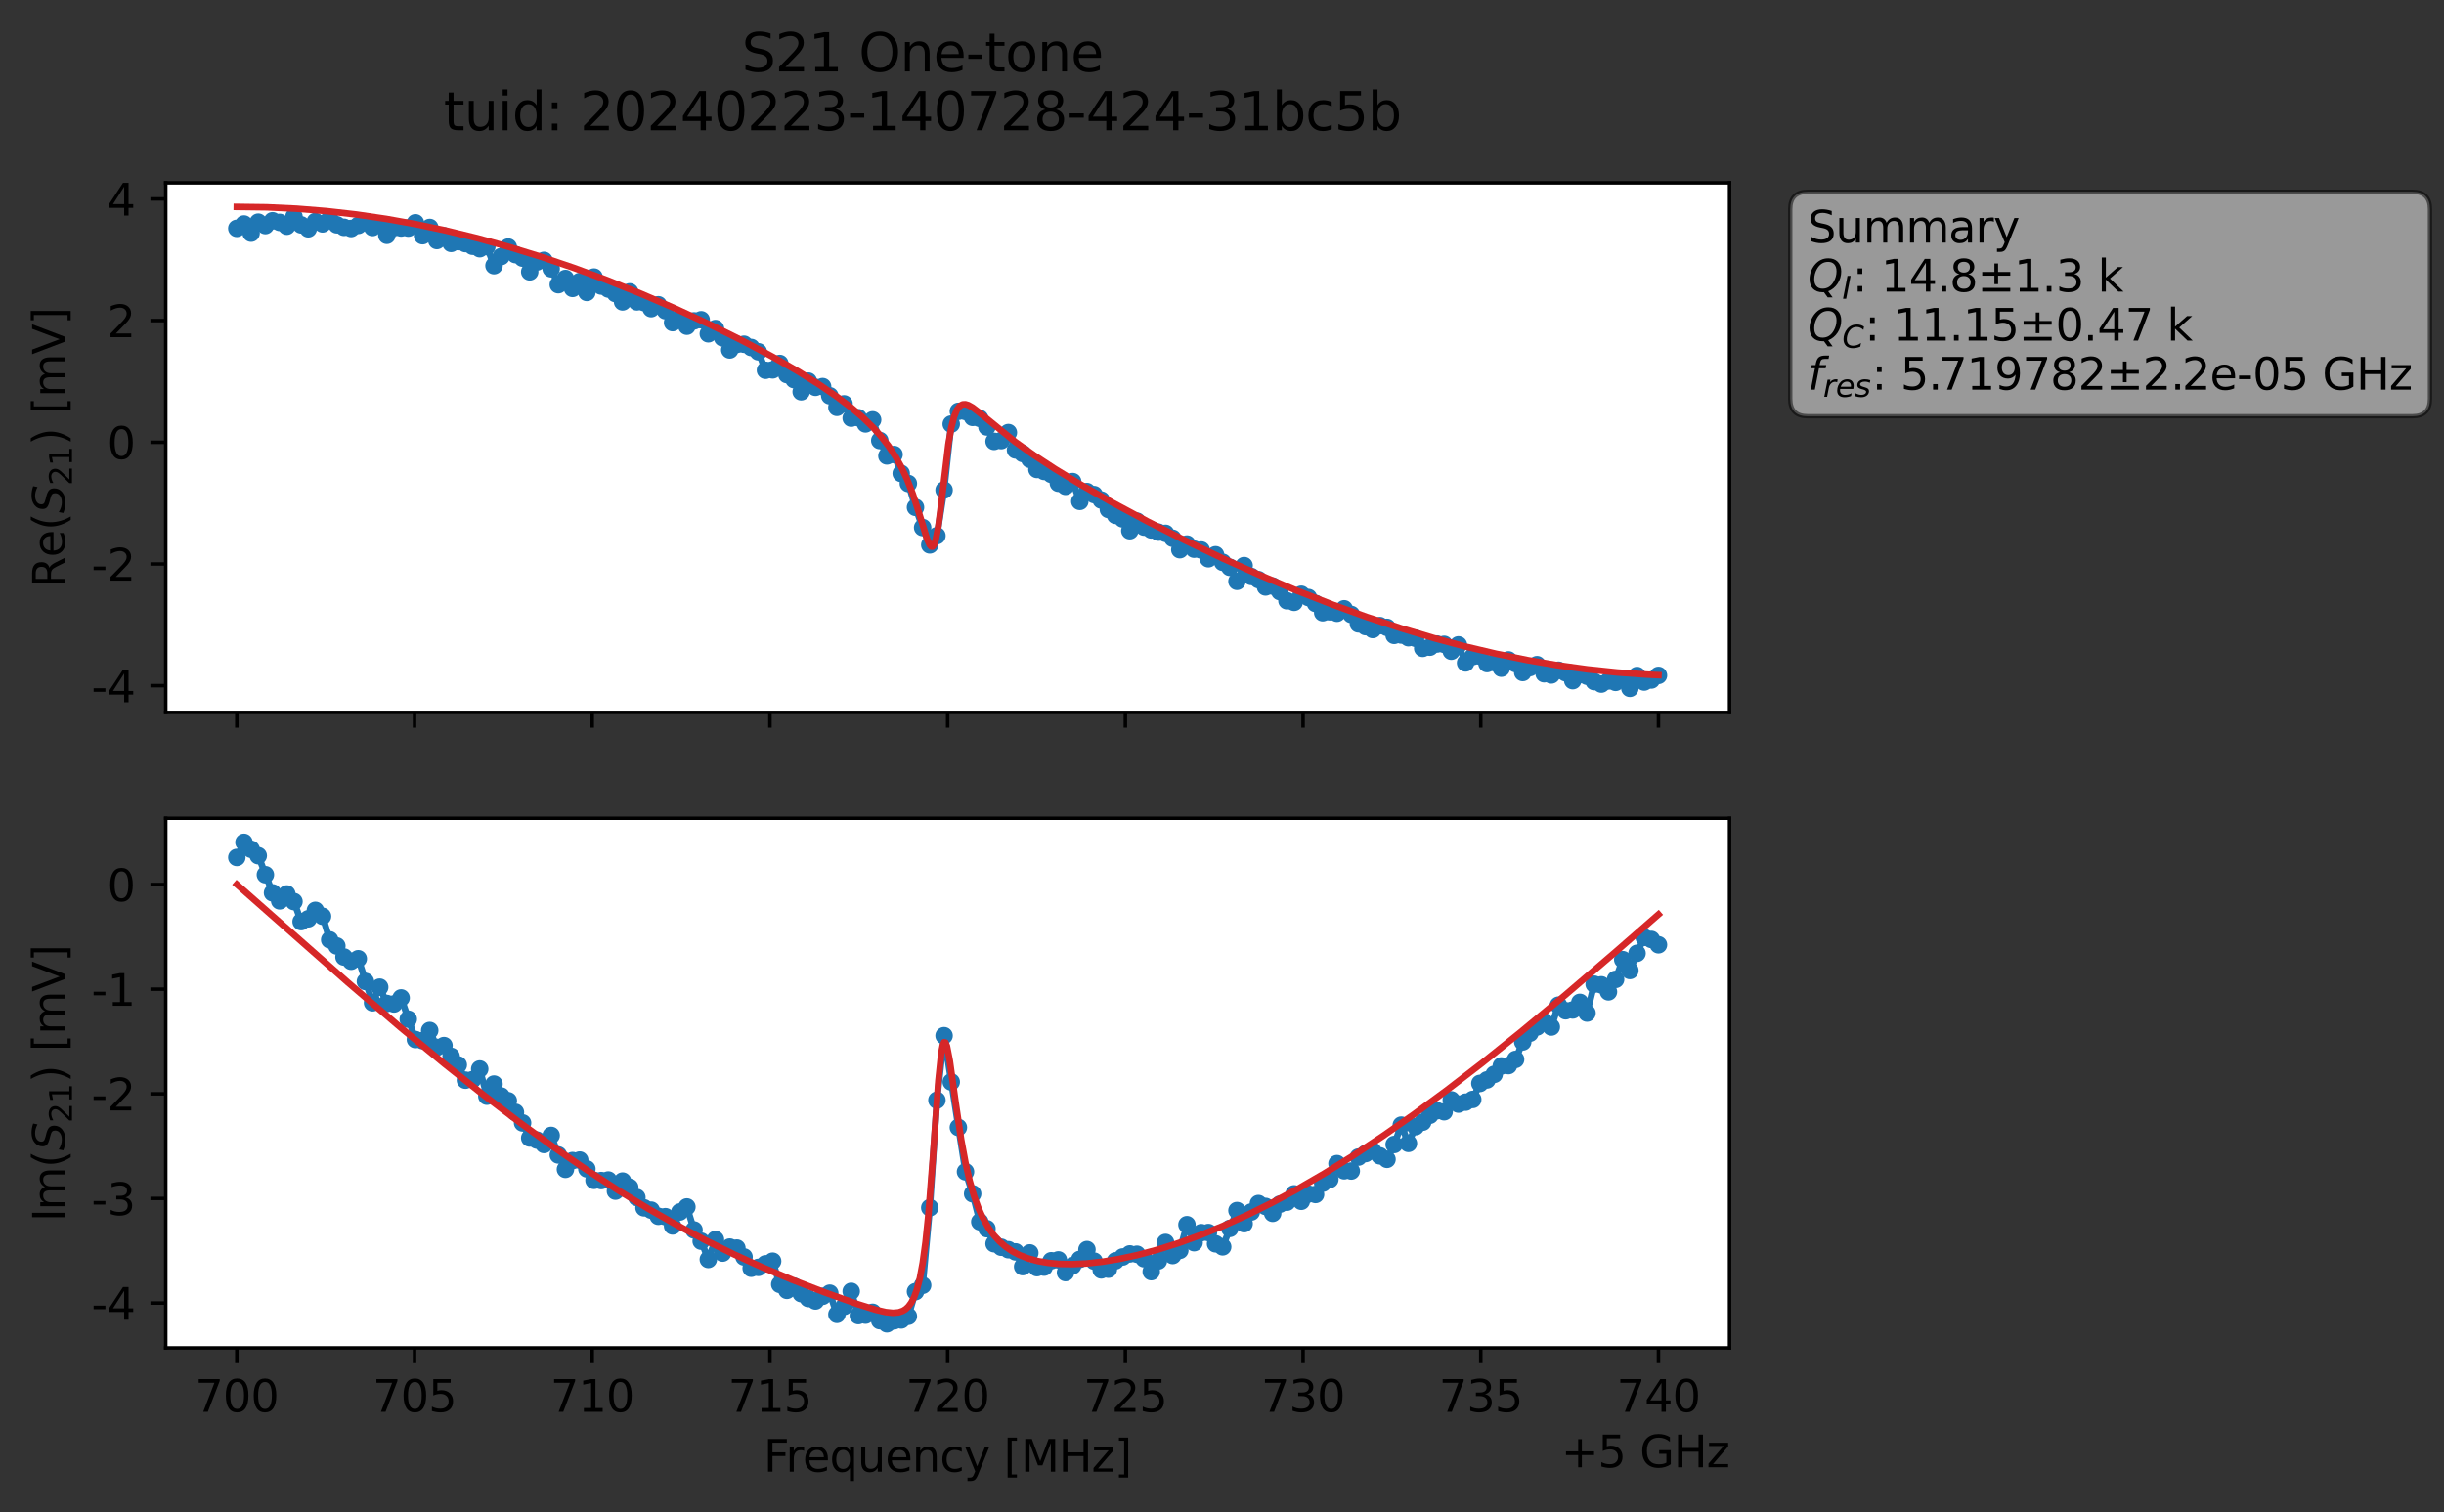 <?xml version="1.0" encoding="utf-8" standalone="no"?>
<!DOCTYPE svg PUBLIC "-//W3C//DTD SVG 1.1//EN"
  "http://www.w3.org/Graphics/SVG/1.1/DTD/svg11.dtd">
<svg xmlns:xlink="http://www.w3.org/1999/xlink" width="558.124pt" height="345.428pt" viewBox="0 0 558.124 345.428" xmlns="http://www.w3.org/2000/svg" version="1.1">
 <rect x="0" y="0" width="558.124" height="345.428" fill="#333333" stroke="none"/>
 <defs>
  <style type="text/css">*{stroke-linejoin: round; stroke-linecap: butt}</style>
 </defs>
 <g id="figure_1">
  <g id="patch_1">
   <path d="M 0 345.428 
L 558.124 345.428 
L 558.124 -0 
L 0 -0 
L 0 345.428 
z
" style="fill: none; opacity: 0"/>
  </g>
  <g id="axes_1">
   <g id="patch_2">
    <path d="M 37.848 162.72 
L 394.968 162.72 
L 394.968 41.76 
L 37.848 41.76 
z
" style="fill: #ffffff"/>
   </g>
   <g id="matplotlib.axis_1">
    <g id="xtick_1">
     <g id="line2d_1">
      <defs>
       <path id="m72fd260782" d="M 0 0 
L 0 3.5 
" style="stroke: #000000; stroke-width: 0.8"/>
      </defs>
      <g>
       <use xlink:href="#m72fd260782" x="54.081" y="162.72" style="stroke: #000000; stroke-width: 0.8"/>
      </g>
     </g>
    </g>
    <g id="xtick_2">
     <g id="line2d_2">
      <g>
       <use xlink:href="#m72fd260782" x="94.663" y="162.72" style="stroke: #000000; stroke-width: 0.8"/>
      </g>
     </g>
    </g>
    <g id="xtick_3">
     <g id="line2d_3">
      <g>
       <use xlink:href="#m72fd260782" x="135.245" y="162.72" style="stroke: #000000; stroke-width: 0.8"/>
      </g>
     </g>
    </g>
    <g id="xtick_4">
     <g id="line2d_4">
      <g>
       <use xlink:href="#m72fd260782" x="175.827" y="162.72" style="stroke: #000000; stroke-width: 0.8"/>
      </g>
     </g>
    </g>
    <g id="xtick_5">
     <g id="line2d_5">
      <g>
       <use xlink:href="#m72fd260782" x="216.408" y="162.72" style="stroke: #000000; stroke-width: 0.8"/>
      </g>
     </g>
    </g>
    <g id="xtick_6">
     <g id="line2d_6">
      <g>
       <use xlink:href="#m72fd260782" x="256.99" y="162.72" style="stroke: #000000; stroke-width: 0.8"/>
      </g>
     </g>
    </g>
    <g id="xtick_7">
     <g id="line2d_7">
      <g>
       <use xlink:href="#m72fd260782" x="297.572" y="162.72" style="stroke: #000000; stroke-width: 0.8"/>
      </g>
     </g>
    </g>
    <g id="xtick_8">
     <g id="line2d_8">
      <g>
       <use xlink:href="#m72fd260782" x="338.154" y="162.72" style="stroke: #000000; stroke-width: 0.8"/>
      </g>
     </g>
    </g>
    <g id="xtick_9">
     <g id="line2d_9">
      <g>
       <use xlink:href="#m72fd260782" x="378.736" y="162.72" style="stroke: #000000; stroke-width: 0.8"/>
      </g>
     </g>
    </g>
   </g>
   <g id="matplotlib.axis_2">
    <g id="ytick_1">
     <g id="line2d_10">
      <defs>
       <path id="m551ca08d1e" d="M 0 0 
L -3.5 0 
" style="stroke: #000000; stroke-width: 0.8"/>
      </defs>
      <g>
       <use xlink:href="#m551ca08d1e" x="37.848" y="156.617" style="stroke: #000000; stroke-width: 0.8"/>
      </g>
     </g>
     <g id="text_1">
      <!-- -4 -->
      <g transform="translate(20.878 160.416) scale(0.1 -0.1)">
       <defs>
        <path id="DejaVuSans-2d" d="M 313 2009 
L 1997 2009 
L 1997 1497 
L 313 1497 
L 313 2009 
z
" transform="scale(0.016)"/>
        <path id="DejaVuSans-34" d="M 2419 4116 
L 825 1625 
L 2419 1625 
L 2419 4116 
z
M 2253 4666 
L 3047 4666 
L 3047 1625 
L 3713 1625 
L 3713 1100 
L 3047 1100 
L 3047 0 
L 2419 0 
L 2419 1100 
L 313 1100 
L 313 1709 
L 2253 4666 
z
" transform="scale(0.016)"/>
       </defs>
       <use xlink:href="#DejaVuSans-2d"/>
       <use xlink:href="#DejaVuSans-34" x="36.084"/>
      </g>
     </g>
    </g>
    <g id="ytick_2">
     <g id="line2d_11">
      <g>
       <use xlink:href="#m551ca08d1e" x="37.848" y="128.821" style="stroke: #000000; stroke-width: 0.8"/>
      </g>
     </g>
     <g id="text_2">
      <!-- -2 -->
      <g transform="translate(20.878 132.62) scale(0.1 -0.1)">
       <defs>
        <path id="DejaVuSans-32" d="M 1228 531 
L 3431 531 
L 3431 0 
L 469 0 
L 469 531 
Q 828 903 1448 1529 
Q 2069 2156 2228 2338 
Q 2531 2678 2651 2914 
Q 2772 3150 2772 3378 
Q 2772 3750 2511 3984 
Q 2250 4219 1831 4219 
Q 1534 4219 1204 4116 
Q 875 4013 500 3803 
L 500 4441 
Q 881 4594 1212 4672 
Q 1544 4750 1819 4750 
Q 2544 4750 2975 4387 
Q 3406 4025 3406 3419 
Q 3406 3131 3298 2873 
Q 3191 2616 2906 2266 
Q 2828 2175 2409 1742 
Q 1991 1309 1228 531 
z
" transform="scale(0.016)"/>
       </defs>
       <use xlink:href="#DejaVuSans-2d"/>
       <use xlink:href="#DejaVuSans-32" x="36.084"/>
      </g>
     </g>
    </g>
    <g id="ytick_3">
     <g id="line2d_12">
      <g>
       <use xlink:href="#m551ca08d1e" x="37.848" y="101.025" style="stroke: #000000; stroke-width: 0.8"/>
      </g>
     </g>
     <g id="text_3">
      <!-- 0 -->
      <g transform="translate(24.486 104.824) scale(0.1 -0.1)">
       <defs>
        <path id="DejaVuSans-30" d="M 2034 4250 
Q 1547 4250 1301 3770 
Q 1056 3291 1056 2328 
Q 1056 1369 1301 889 
Q 1547 409 2034 409 
Q 2525 409 2770 889 
Q 3016 1369 3016 2328 
Q 3016 3291 2770 3770 
Q 2525 4250 2034 4250 
z
M 2034 4750 
Q 2819 4750 3233 4129 
Q 3647 3509 3647 2328 
Q 3647 1150 3233 529 
Q 2819 -91 2034 -91 
Q 1250 -91 836 529 
Q 422 1150 422 2328 
Q 422 3509 836 4129 
Q 1250 4750 2034 4750 
z
" transform="scale(0.016)"/>
       </defs>
       <use xlink:href="#DejaVuSans-30"/>
      </g>
     </g>
    </g>
    <g id="ytick_4">
     <g id="line2d_13">
      <g>
       <use xlink:href="#m551ca08d1e" x="37.848" y="73.229" style="stroke: #000000; stroke-width: 0.8"/>
      </g>
     </g>
     <g id="text_4">
      <!-- 2 -->
      <g transform="translate(24.486 77.028) scale(0.1 -0.1)">
       <use xlink:href="#DejaVuSans-32"/>
      </g>
     </g>
    </g>
    <g id="ytick_5">
     <g id="line2d_14">
      <g>
       <use xlink:href="#m551ca08d1e" x="37.848" y="45.433" style="stroke: #000000; stroke-width: 0.8"/>
      </g>
     </g>
     <g id="text_5">
      <!-- 4 -->
      <g transform="translate(24.486 49.232) scale(0.1 -0.1)">
       <use xlink:href="#DejaVuSans-34"/>
      </g>
     </g>
    </g>
    <g id="text_6">
     <!-- Re$(S_{21})$ [mV] -->
     <g transform="translate(14.798 134.24) rotate(-90) scale(0.1 -0.1)">
      <defs>
       <path id="DejaVuSans-52" d="M 2841 2188 
Q 3044 2119 3236 1894 
Q 3428 1669 3622 1275 
L 4263 0 
L 3584 0 
L 2988 1197 
Q 2756 1666 2539 1819 
Q 2322 1972 1947 1972 
L 1259 1972 
L 1259 0 
L 628 0 
L 628 4666 
L 2053 4666 
Q 2853 4666 3247 4331 
Q 3641 3997 3641 3322 
Q 3641 2881 3436 2590 
Q 3231 2300 2841 2188 
z
M 1259 4147 
L 1259 2491 
L 2053 2491 
Q 2509 2491 2742 2702 
Q 2975 2913 2975 3322 
Q 2975 3731 2742 3939 
Q 2509 4147 2053 4147 
L 1259 4147 
z
" transform="scale(0.016)"/>
       <path id="DejaVuSans-65" d="M 3597 1894 
L 3597 1613 
L 953 1613 
Q 991 1019 1311 708 
Q 1631 397 2203 397 
Q 2534 397 2845 478 
Q 3156 559 3463 722 
L 3463 178 
Q 3153 47 2828 -22 
Q 2503 -91 2169 -91 
Q 1331 -91 842 396 
Q 353 884 353 1716 
Q 353 2575 817 3079 
Q 1281 3584 2069 3584 
Q 2775 3584 3186 3129 
Q 3597 2675 3597 1894 
z
M 3022 2063 
Q 3016 2534 2758 2815 
Q 2500 3097 2075 3097 
Q 1594 3097 1305 2825 
Q 1016 2553 972 2059 
L 3022 2063 
z
" transform="scale(0.016)"/>
       <path id="DejaVuSans-28" d="M 1984 4856 
Q 1566 4138 1362 3434 
Q 1159 2731 1159 2009 
Q 1159 1288 1364 580 
Q 1569 -128 1984 -844 
L 1484 -844 
Q 1016 -109 783 600 
Q 550 1309 550 2009 
Q 550 2706 781 3412 
Q 1013 4119 1484 4856 
L 1984 4856 
z
" transform="scale(0.016)"/>
       <path id="DejaVuSans-Oblique-53" d="M 3859 4513 
L 3738 3897 
Q 3422 4066 3111 4152 
Q 2800 4238 2509 4238 
Q 1944 4238 1609 3991 
Q 1275 3744 1275 3334 
Q 1275 3109 1398 2989 
Q 1522 2869 2034 2731 
L 2413 2638 
Q 3053 2472 3303 2217 
Q 3553 1963 3553 1503 
Q 3553 797 2998 353 
Q 2444 -91 1538 -91 
Q 1166 -91 791 -17 
Q 416 56 38 206 
L 166 856 
Q 513 641 861 531 
Q 1209 422 1556 422 
Q 2147 422 2503 684 
Q 2859 947 2859 1369 
Q 2859 1650 2717 1795 
Q 2575 1941 2106 2059 
L 1728 2156 
Q 1081 2325 845 2545 
Q 609 2766 609 3163 
Q 609 3859 1145 4304 
Q 1681 4750 2541 4750 
Q 2875 4750 3203 4690 
Q 3531 4631 3859 4513 
z
" transform="scale(0.016)"/>
       <path id="DejaVuSans-31" d="M 794 531 
L 1825 531 
L 1825 4091 
L 703 3866 
L 703 4441 
L 1819 4666 
L 2450 4666 
L 2450 531 
L 3481 531 
L 3481 0 
L 794 0 
L 794 531 
z
" transform="scale(0.016)"/>
       <path id="DejaVuSans-29" d="M 513 4856 
L 1013 4856 
Q 1481 4119 1714 3412 
Q 1947 2706 1947 2009 
Q 1947 1309 1714 600 
Q 1481 -109 1013 -844 
L 513 -844 
Q 928 -128 1133 580 
Q 1338 1288 1338 2009 
Q 1338 2731 1133 3434 
Q 928 4138 513 4856 
z
" transform="scale(0.016)"/>
       <path id="DejaVuSans-20" transform="scale(0.016)"/>
       <path id="DejaVuSans-5b" d="M 550 4863 
L 1875 4863 
L 1875 4416 
L 1125 4416 
L 1125 -397 
L 1875 -397 
L 1875 -844 
L 550 -844 
L 550 4863 
z
" transform="scale(0.016)"/>
       <path id="DejaVuSans-6d" d="M 3328 2828 
Q 3544 3216 3844 3400 
Q 4144 3584 4550 3584 
Q 5097 3584 5394 3201 
Q 5691 2819 5691 2113 
L 5691 0 
L 5113 0 
L 5113 2094 
Q 5113 2597 4934 2840 
Q 4756 3084 4391 3084 
Q 3944 3084 3684 2787 
Q 3425 2491 3425 1978 
L 3425 0 
L 2847 0 
L 2847 2094 
Q 2847 2600 2669 2842 
Q 2491 3084 2119 3084 
Q 1678 3084 1418 2786 
Q 1159 2488 1159 1978 
L 1159 0 
L 581 0 
L 581 3500 
L 1159 3500 
L 1159 2956 
Q 1356 3278 1631 3431 
Q 1906 3584 2284 3584 
Q 2666 3584 2933 3390 
Q 3200 3197 3328 2828 
z
" transform="scale(0.016)"/>
       <path id="DejaVuSans-56" d="M 1831 0 
L 50 4666 
L 709 4666 
L 2188 738 
L 3669 4666 
L 4325 4666 
L 2547 0 
L 1831 0 
z
" transform="scale(0.016)"/>
       <path id="DejaVuSans-5d" d="M 1947 4863 
L 1947 -844 
L 622 -844 
L 622 -397 
L 1369 -397 
L 1369 4416 
L 622 4416 
L 622 4863 
L 1947 4863 
z
" transform="scale(0.016)"/>
      </defs>
      <use xlink:href="#DejaVuSans-52" transform="translate(0 0.016)"/>
      <use xlink:href="#DejaVuSans-65" transform="translate(69.482 0.016)"/>
      <use xlink:href="#DejaVuSans-28" transform="translate(131.006 0.016)"/>
      <use xlink:href="#DejaVuSans-Oblique-53" transform="translate(170.02 0.016)"/>
      <use xlink:href="#DejaVuSans-32" transform="translate(233.496 -16.391) scale(0.7)"/>
      <use xlink:href="#DejaVuSans-31" transform="translate(278.032 -16.391) scale(0.7)"/>
      <use xlink:href="#DejaVuSans-29" transform="translate(325.303 0.016)"/>
      <use xlink:href="#DejaVuSans-20" transform="translate(364.316 0.016)"/>
      <use xlink:href="#DejaVuSans-5b" transform="translate(396.104 0.016)"/>
      <use xlink:href="#DejaVuSans-6d" transform="translate(435.117 0.016)"/>
      <use xlink:href="#DejaVuSans-56" transform="translate(532.529 0.016)"/>
      <use xlink:href="#DejaVuSans-5d" transform="translate(600.938 0.016)"/>
     </g>
    </g>
   </g>
   <g id="line2d_15">
    <path d="M 54.081 52.159 
L 55.713 51.167 
L 57.344 53.252 
L 58.975 50.747 
L 60.607 51.52 
L 62.238 50.429 
L 63.87 50.8 
L 65.501 51.67 
L 67.133 49.482 
L 68.764 51.36 
L 70.395 52.255 
L 72.027 50.599 
L 73.658 51.138 
L 75.29 49.968 
L 76.921 51.343 
L 78.553 51.923 
L 80.184 52.191 
L 83.447 50.72 
L 85.078 51.96 
L 86.71 51.408 
L 88.341 53.741 
L 89.973 52.022 
L 93.235 52.097 
L 94.867 50.892 
L 96.498 53.829 
L 98.13 51.959 
L 99.761 54.935 
L 101.393 53.866 
L 103.024 55.593 
L 104.655 55.188 
L 106.287 55.634 
L 109.55 56.809 
L 111.181 56.327 
L 112.813 60.682 
L 116.076 56.433 
L 117.707 58.15 
L 119.338 58.957 
L 120.97 62.089 
L 122.601 59.84 
L 124.233 59.468 
L 125.864 61.39 
L 127.496 65.025 
L 129.127 63.614 
L 130.758 65.879 
L 132.39 64.301 
L 134.021 66.797 
L 135.653 63.286 
L 137.284 65.331 
L 138.916 66.018 
L 140.547 67.053 
L 142.178 68.96 
L 143.81 66.663 
L 145.441 68.953 
L 147.073 69.106 
L 148.704 70.497 
L 150.336 69.616 
L 151.967 70.972 
L 153.598 73.696 
L 155.23 72.674 
L 156.861 74.514 
L 158.493 73.297 
L 160.124 73.042 
L 161.756 76.247 
L 163.387 75.049 
L 165.018 77.163 
L 166.65 79.932 
L 168.281 78.663 
L 169.913 78.632 
L 171.544 79.373 
L 173.176 80.352 
L 174.807 84.58 
L 176.438 84.488 
L 178.07 83.023 
L 179.701 85.567 
L 181.333 86.714 
L 182.964 89.49 
L 184.596 87.052 
L 186.227 88.467 
L 187.858 88.306 
L 189.49 90.405 
L 191.121 93.054 
L 192.753 92.252 
L 194.384 95.516 
L 196.016 95.415 
L 197.647 96.828 
L 199.278 95.903 
L 200.91 100.624 
L 202.541 104.141 
L 204.173 103.819 
L 205.804 108.145 
L 207.436 110.446 
L 209.067 115.892 
L 210.698 120.5 
L 212.33 124.465 
L 213.961 122.366 
L 215.593 111.94 
L 217.224 96.872 
L 218.856 93.962 
L 220.487 93.997 
L 222.118 95.339 
L 223.75 95.571 
L 225.381 97.534 
L 227.013 100.82 
L 228.644 100.637 
L 230.276 98.811 
L 231.907 102.779 
L 233.538 103.596 
L 235.17 104.919 
L 236.801 107.235 
L 238.433 107.682 
L 240.064 108.356 
L 241.696 110.383 
L 243.327 111.089 
L 244.958 110.007 
L 246.59 114.526 
L 248.221 112.286 
L 249.853 112.98 
L 251.484 114.219 
L 253.116 116.375 
L 254.747 117.713 
L 256.378 118.52 
L 258.01 121.224 
L 259.641 119.042 
L 261.273 120.404 
L 262.904 121.043 
L 264.536 121.552 
L 266.167 121.827 
L 267.798 122.95 
L 269.43 125.561 
L 271.061 124.27 
L 272.693 125.441 
L 274.324 125.634 
L 275.956 127.627 
L 277.587 126.717 
L 279.218 128.438 
L 280.85 129.588 
L 282.481 132.79 
L 284.113 129.192 
L 285.744 131.675 
L 287.376 132.398 
L 289.007 134.073 
L 290.638 133.869 
L 292.27 135.14 
L 293.901 137.228 
L 295.533 137.584 
L 297.164 135.746 
L 298.796 136.486 
L 300.427 137.84 
L 302.059 139.953 
L 303.69 139.748 
L 305.321 140.073 
L 306.953 139.06 
L 308.584 140.354 
L 310.216 142.501 
L 313.479 143.789 
L 315.11 142.895 
L 316.741 143.302 
L 318.373 145.123 
L 320.004 145.044 
L 321.636 145.659 
L 323.267 145.792 
L 324.899 148.091 
L 326.53 147.823 
L 328.161 147.095 
L 329.793 147.172 
L 331.424 148.748 
L 333.056 147.295 
L 334.687 151.42 
L 336.319 149.975 
L 337.95 149.868 
L 339.581 151.572 
L 341.213 151.338 
L 342.844 152.623 
L 344.476 150.732 
L 346.107 151.579 
L 347.739 153.607 
L 349.37 152.491 
L 351.001 151.819 
L 352.633 153.893 
L 354.264 154.167 
L 355.896 153.09 
L 357.527 153.664 
L 359.159 155.471 
L 360.79 154.095 
L 362.421 154.46 
L 364.053 155.684 
L 365.684 156.246 
L 367.316 155.535 
L 368.947 155.859 
L 370.579 154.932 
L 372.21 157.222 
L 373.841 154.296 
L 375.473 155.784 
L 377.104 155.315 
L 378.736 154.274 
L 378.736 154.274 
" clip-path="url(#p8fa9d99fa3)" style="fill: none; stroke: #1f77b4; stroke-width: 1.5; stroke-linecap: square"/>
    <defs>
     <path id="m36941b6261" d="M 0 1.5 
C 0.398 1.5 0.779 1.342 1.061 1.061 
C 1.342 0.779 1.5 0.398 1.5 0 
C 1.5 -0.398 1.342 -0.779 1.061 -1.061 
C 0.779 -1.342 0.398 -1.5 0 -1.5 
C -0.398 -1.5 -0.779 -1.342 -1.061 -1.061 
C -1.342 -0.779 -1.5 -0.398 -1.5 0 
C -1.5 0.398 -1.342 0.779 -1.061 1.061 
C -0.779 1.342 -0.398 1.5 0 1.5 
z
" style="stroke: #1f77b4"/>
    </defs>
    <g clip-path="url(#p8fa9d99fa3)">
     <use xlink:href="#m36941b6261" x="54.081" y="52.159" style="fill: #1f77b4; stroke: #1f77b4"/>
     <use xlink:href="#m36941b6261" x="55.713" y="51.167" style="fill: #1f77b4; stroke: #1f77b4"/>
     <use xlink:href="#m36941b6261" x="57.344" y="53.252" style="fill: #1f77b4; stroke: #1f77b4"/>
     <use xlink:href="#m36941b6261" x="58.975" y="50.747" style="fill: #1f77b4; stroke: #1f77b4"/>
     <use xlink:href="#m36941b6261" x="60.607" y="51.52" style="fill: #1f77b4; stroke: #1f77b4"/>
     <use xlink:href="#m36941b6261" x="62.238" y="50.429" style="fill: #1f77b4; stroke: #1f77b4"/>
     <use xlink:href="#m36941b6261" x="63.87" y="50.8" style="fill: #1f77b4; stroke: #1f77b4"/>
     <use xlink:href="#m36941b6261" x="65.501" y="51.67" style="fill: #1f77b4; stroke: #1f77b4"/>
     <use xlink:href="#m36941b6261" x="67.133" y="49.482" style="fill: #1f77b4; stroke: #1f77b4"/>
     <use xlink:href="#m36941b6261" x="68.764" y="51.36" style="fill: #1f77b4; stroke: #1f77b4"/>
     <use xlink:href="#m36941b6261" x="70.395" y="52.255" style="fill: #1f77b4; stroke: #1f77b4"/>
     <use xlink:href="#m36941b6261" x="72.027" y="50.599" style="fill: #1f77b4; stroke: #1f77b4"/>
     <use xlink:href="#m36941b6261" x="73.658" y="51.138" style="fill: #1f77b4; stroke: #1f77b4"/>
     <use xlink:href="#m36941b6261" x="75.29" y="49.968" style="fill: #1f77b4; stroke: #1f77b4"/>
     <use xlink:href="#m36941b6261" x="76.921" y="51.343" style="fill: #1f77b4; stroke: #1f77b4"/>
     <use xlink:href="#m36941b6261" x="78.553" y="51.923" style="fill: #1f77b4; stroke: #1f77b4"/>
     <use xlink:href="#m36941b6261" x="80.184" y="52.191" style="fill: #1f77b4; stroke: #1f77b4"/>
     <use xlink:href="#m36941b6261" x="81.815" y="51.481" style="fill: #1f77b4; stroke: #1f77b4"/>
     <use xlink:href="#m36941b6261" x="83.447" y="50.72" style="fill: #1f77b4; stroke: #1f77b4"/>
     <use xlink:href="#m36941b6261" x="85.078" y="51.96" style="fill: #1f77b4; stroke: #1f77b4"/>
     <use xlink:href="#m36941b6261" x="86.71" y="51.408" style="fill: #1f77b4; stroke: #1f77b4"/>
     <use xlink:href="#m36941b6261" x="88.341" y="53.741" style="fill: #1f77b4; stroke: #1f77b4"/>
     <use xlink:href="#m36941b6261" x="89.973" y="52.022" style="fill: #1f77b4; stroke: #1f77b4"/>
     <use xlink:href="#m36941b6261" x="91.604" y="52.076" style="fill: #1f77b4; stroke: #1f77b4"/>
     <use xlink:href="#m36941b6261" x="93.235" y="52.097" style="fill: #1f77b4; stroke: #1f77b4"/>
     <use xlink:href="#m36941b6261" x="94.867" y="50.892" style="fill: #1f77b4; stroke: #1f77b4"/>
     <use xlink:href="#m36941b6261" x="96.498" y="53.829" style="fill: #1f77b4; stroke: #1f77b4"/>
     <use xlink:href="#m36941b6261" x="98.13" y="51.959" style="fill: #1f77b4; stroke: #1f77b4"/>
     <use xlink:href="#m36941b6261" x="99.761" y="54.935" style="fill: #1f77b4; stroke: #1f77b4"/>
     <use xlink:href="#m36941b6261" x="101.393" y="53.866" style="fill: #1f77b4; stroke: #1f77b4"/>
     <use xlink:href="#m36941b6261" x="103.024" y="55.593" style="fill: #1f77b4; stroke: #1f77b4"/>
     <use xlink:href="#m36941b6261" x="104.655" y="55.188" style="fill: #1f77b4; stroke: #1f77b4"/>
     <use xlink:href="#m36941b6261" x="106.287" y="55.634" style="fill: #1f77b4; stroke: #1f77b4"/>
     <use xlink:href="#m36941b6261" x="107.918" y="56.241" style="fill: #1f77b4; stroke: #1f77b4"/>
     <use xlink:href="#m36941b6261" x="109.55" y="56.809" style="fill: #1f77b4; stroke: #1f77b4"/>
     <use xlink:href="#m36941b6261" x="111.181" y="56.327" style="fill: #1f77b4; stroke: #1f77b4"/>
     <use xlink:href="#m36941b6261" x="112.813" y="60.682" style="fill: #1f77b4; stroke: #1f77b4"/>
     <use xlink:href="#m36941b6261" x="114.444" y="58.599" style="fill: #1f77b4; stroke: #1f77b4"/>
     <use xlink:href="#m36941b6261" x="116.076" y="56.433" style="fill: #1f77b4; stroke: #1f77b4"/>
     <use xlink:href="#m36941b6261" x="117.707" y="58.15" style="fill: #1f77b4; stroke: #1f77b4"/>
     <use xlink:href="#m36941b6261" x="119.338" y="58.957" style="fill: #1f77b4; stroke: #1f77b4"/>
     <use xlink:href="#m36941b6261" x="120.97" y="62.089" style="fill: #1f77b4; stroke: #1f77b4"/>
     <use xlink:href="#m36941b6261" x="122.601" y="59.84" style="fill: #1f77b4; stroke: #1f77b4"/>
     <use xlink:href="#m36941b6261" x="124.233" y="59.468" style="fill: #1f77b4; stroke: #1f77b4"/>
     <use xlink:href="#m36941b6261" x="125.864" y="61.39" style="fill: #1f77b4; stroke: #1f77b4"/>
     <use xlink:href="#m36941b6261" x="127.496" y="65.025" style="fill: #1f77b4; stroke: #1f77b4"/>
     <use xlink:href="#m36941b6261" x="129.127" y="63.614" style="fill: #1f77b4; stroke: #1f77b4"/>
     <use xlink:href="#m36941b6261" x="130.758" y="65.879" style="fill: #1f77b4; stroke: #1f77b4"/>
     <use xlink:href="#m36941b6261" x="132.39" y="64.301" style="fill: #1f77b4; stroke: #1f77b4"/>
     <use xlink:href="#m36941b6261" x="134.021" y="66.797" style="fill: #1f77b4; stroke: #1f77b4"/>
     <use xlink:href="#m36941b6261" x="135.653" y="63.286" style="fill: #1f77b4; stroke: #1f77b4"/>
     <use xlink:href="#m36941b6261" x="137.284" y="65.331" style="fill: #1f77b4; stroke: #1f77b4"/>
     <use xlink:href="#m36941b6261" x="138.916" y="66.018" style="fill: #1f77b4; stroke: #1f77b4"/>
     <use xlink:href="#m36941b6261" x="140.547" y="67.053" style="fill: #1f77b4; stroke: #1f77b4"/>
     <use xlink:href="#m36941b6261" x="142.178" y="68.96" style="fill: #1f77b4; stroke: #1f77b4"/>
     <use xlink:href="#m36941b6261" x="143.81" y="66.663" style="fill: #1f77b4; stroke: #1f77b4"/>
     <use xlink:href="#m36941b6261" x="145.441" y="68.953" style="fill: #1f77b4; stroke: #1f77b4"/>
     <use xlink:href="#m36941b6261" x="147.073" y="69.106" style="fill: #1f77b4; stroke: #1f77b4"/>
     <use xlink:href="#m36941b6261" x="148.704" y="70.497" style="fill: #1f77b4; stroke: #1f77b4"/>
     <use xlink:href="#m36941b6261" x="150.336" y="69.616" style="fill: #1f77b4; stroke: #1f77b4"/>
     <use xlink:href="#m36941b6261" x="151.967" y="70.972" style="fill: #1f77b4; stroke: #1f77b4"/>
     <use xlink:href="#m36941b6261" x="153.598" y="73.696" style="fill: #1f77b4; stroke: #1f77b4"/>
     <use xlink:href="#m36941b6261" x="155.23" y="72.674" style="fill: #1f77b4; stroke: #1f77b4"/>
     <use xlink:href="#m36941b6261" x="156.861" y="74.514" style="fill: #1f77b4; stroke: #1f77b4"/>
     <use xlink:href="#m36941b6261" x="158.493" y="73.297" style="fill: #1f77b4; stroke: #1f77b4"/>
     <use xlink:href="#m36941b6261" x="160.124" y="73.042" style="fill: #1f77b4; stroke: #1f77b4"/>
     <use xlink:href="#m36941b6261" x="161.756" y="76.247" style="fill: #1f77b4; stroke: #1f77b4"/>
     <use xlink:href="#m36941b6261" x="163.387" y="75.049" style="fill: #1f77b4; stroke: #1f77b4"/>
     <use xlink:href="#m36941b6261" x="165.018" y="77.163" style="fill: #1f77b4; stroke: #1f77b4"/>
     <use xlink:href="#m36941b6261" x="166.65" y="79.932" style="fill: #1f77b4; stroke: #1f77b4"/>
     <use xlink:href="#m36941b6261" x="168.281" y="78.663" style="fill: #1f77b4; stroke: #1f77b4"/>
     <use xlink:href="#m36941b6261" x="169.913" y="78.632" style="fill: #1f77b4; stroke: #1f77b4"/>
     <use xlink:href="#m36941b6261" x="171.544" y="79.373" style="fill: #1f77b4; stroke: #1f77b4"/>
     <use xlink:href="#m36941b6261" x="173.176" y="80.352" style="fill: #1f77b4; stroke: #1f77b4"/>
     <use xlink:href="#m36941b6261" x="174.807" y="84.58" style="fill: #1f77b4; stroke: #1f77b4"/>
     <use xlink:href="#m36941b6261" x="176.438" y="84.488" style="fill: #1f77b4; stroke: #1f77b4"/>
     <use xlink:href="#m36941b6261" x="178.07" y="83.023" style="fill: #1f77b4; stroke: #1f77b4"/>
     <use xlink:href="#m36941b6261" x="179.701" y="85.567" style="fill: #1f77b4; stroke: #1f77b4"/>
     <use xlink:href="#m36941b6261" x="181.333" y="86.714" style="fill: #1f77b4; stroke: #1f77b4"/>
     <use xlink:href="#m36941b6261" x="182.964" y="89.49" style="fill: #1f77b4; stroke: #1f77b4"/>
     <use xlink:href="#m36941b6261" x="184.596" y="87.052" style="fill: #1f77b4; stroke: #1f77b4"/>
     <use xlink:href="#m36941b6261" x="186.227" y="88.467" style="fill: #1f77b4; stroke: #1f77b4"/>
     <use xlink:href="#m36941b6261" x="187.858" y="88.306" style="fill: #1f77b4; stroke: #1f77b4"/>
     <use xlink:href="#m36941b6261" x="189.49" y="90.405" style="fill: #1f77b4; stroke: #1f77b4"/>
     <use xlink:href="#m36941b6261" x="191.121" y="93.054" style="fill: #1f77b4; stroke: #1f77b4"/>
     <use xlink:href="#m36941b6261" x="192.753" y="92.252" style="fill: #1f77b4; stroke: #1f77b4"/>
     <use xlink:href="#m36941b6261" x="194.384" y="95.516" style="fill: #1f77b4; stroke: #1f77b4"/>
     <use xlink:href="#m36941b6261" x="196.016" y="95.415" style="fill: #1f77b4; stroke: #1f77b4"/>
     <use xlink:href="#m36941b6261" x="197.647" y="96.828" style="fill: #1f77b4; stroke: #1f77b4"/>
     <use xlink:href="#m36941b6261" x="199.278" y="95.903" style="fill: #1f77b4; stroke: #1f77b4"/>
     <use xlink:href="#m36941b6261" x="200.91" y="100.624" style="fill: #1f77b4; stroke: #1f77b4"/>
     <use xlink:href="#m36941b6261" x="202.541" y="104.141" style="fill: #1f77b4; stroke: #1f77b4"/>
     <use xlink:href="#m36941b6261" x="204.173" y="103.819" style="fill: #1f77b4; stroke: #1f77b4"/>
     <use xlink:href="#m36941b6261" x="205.804" y="108.145" style="fill: #1f77b4; stroke: #1f77b4"/>
     <use xlink:href="#m36941b6261" x="207.436" y="110.446" style="fill: #1f77b4; stroke: #1f77b4"/>
     <use xlink:href="#m36941b6261" x="209.067" y="115.892" style="fill: #1f77b4; stroke: #1f77b4"/>
     <use xlink:href="#m36941b6261" x="210.698" y="120.5" style="fill: #1f77b4; stroke: #1f77b4"/>
     <use xlink:href="#m36941b6261" x="212.33" y="124.465" style="fill: #1f77b4; stroke: #1f77b4"/>
     <use xlink:href="#m36941b6261" x="213.961" y="122.366" style="fill: #1f77b4; stroke: #1f77b4"/>
     <use xlink:href="#m36941b6261" x="215.593" y="111.94" style="fill: #1f77b4; stroke: #1f77b4"/>
     <use xlink:href="#m36941b6261" x="217.224" y="96.872" style="fill: #1f77b4; stroke: #1f77b4"/>
     <use xlink:href="#m36941b6261" x="218.856" y="93.962" style="fill: #1f77b4; stroke: #1f77b4"/>
     <use xlink:href="#m36941b6261" x="220.487" y="93.997" style="fill: #1f77b4; stroke: #1f77b4"/>
     <use xlink:href="#m36941b6261" x="222.118" y="95.339" style="fill: #1f77b4; stroke: #1f77b4"/>
     <use xlink:href="#m36941b6261" x="223.75" y="95.571" style="fill: #1f77b4; stroke: #1f77b4"/>
     <use xlink:href="#m36941b6261" x="225.381" y="97.534" style="fill: #1f77b4; stroke: #1f77b4"/>
     <use xlink:href="#m36941b6261" x="227.013" y="100.82" style="fill: #1f77b4; stroke: #1f77b4"/>
     <use xlink:href="#m36941b6261" x="228.644" y="100.637" style="fill: #1f77b4; stroke: #1f77b4"/>
     <use xlink:href="#m36941b6261" x="230.276" y="98.811" style="fill: #1f77b4; stroke: #1f77b4"/>
     <use xlink:href="#m36941b6261" x="231.907" y="102.779" style="fill: #1f77b4; stroke: #1f77b4"/>
     <use xlink:href="#m36941b6261" x="233.538" y="103.596" style="fill: #1f77b4; stroke: #1f77b4"/>
     <use xlink:href="#m36941b6261" x="235.17" y="104.919" style="fill: #1f77b4; stroke: #1f77b4"/>
     <use xlink:href="#m36941b6261" x="236.801" y="107.235" style="fill: #1f77b4; stroke: #1f77b4"/>
     <use xlink:href="#m36941b6261" x="238.433" y="107.682" style="fill: #1f77b4; stroke: #1f77b4"/>
     <use xlink:href="#m36941b6261" x="240.064" y="108.356" style="fill: #1f77b4; stroke: #1f77b4"/>
     <use xlink:href="#m36941b6261" x="241.696" y="110.383" style="fill: #1f77b4; stroke: #1f77b4"/>
     <use xlink:href="#m36941b6261" x="243.327" y="111.089" style="fill: #1f77b4; stroke: #1f77b4"/>
     <use xlink:href="#m36941b6261" x="244.958" y="110.007" style="fill: #1f77b4; stroke: #1f77b4"/>
     <use xlink:href="#m36941b6261" x="246.59" y="114.526" style="fill: #1f77b4; stroke: #1f77b4"/>
     <use xlink:href="#m36941b6261" x="248.221" y="112.286" style="fill: #1f77b4; stroke: #1f77b4"/>
     <use xlink:href="#m36941b6261" x="249.853" y="112.98" style="fill: #1f77b4; stroke: #1f77b4"/>
     <use xlink:href="#m36941b6261" x="251.484" y="114.219" style="fill: #1f77b4; stroke: #1f77b4"/>
     <use xlink:href="#m36941b6261" x="253.116" y="116.375" style="fill: #1f77b4; stroke: #1f77b4"/>
     <use xlink:href="#m36941b6261" x="254.747" y="117.713" style="fill: #1f77b4; stroke: #1f77b4"/>
     <use xlink:href="#m36941b6261" x="256.378" y="118.52" style="fill: #1f77b4; stroke: #1f77b4"/>
     <use xlink:href="#m36941b6261" x="258.01" y="121.224" style="fill: #1f77b4; stroke: #1f77b4"/>
     <use xlink:href="#m36941b6261" x="259.641" y="119.042" style="fill: #1f77b4; stroke: #1f77b4"/>
     <use xlink:href="#m36941b6261" x="261.273" y="120.404" style="fill: #1f77b4; stroke: #1f77b4"/>
     <use xlink:href="#m36941b6261" x="262.904" y="121.043" style="fill: #1f77b4; stroke: #1f77b4"/>
     <use xlink:href="#m36941b6261" x="264.536" y="121.552" style="fill: #1f77b4; stroke: #1f77b4"/>
     <use xlink:href="#m36941b6261" x="266.167" y="121.827" style="fill: #1f77b4; stroke: #1f77b4"/>
     <use xlink:href="#m36941b6261" x="267.798" y="122.95" style="fill: #1f77b4; stroke: #1f77b4"/>
     <use xlink:href="#m36941b6261" x="269.43" y="125.561" style="fill: #1f77b4; stroke: #1f77b4"/>
     <use xlink:href="#m36941b6261" x="271.061" y="124.27" style="fill: #1f77b4; stroke: #1f77b4"/>
     <use xlink:href="#m36941b6261" x="272.693" y="125.441" style="fill: #1f77b4; stroke: #1f77b4"/>
     <use xlink:href="#m36941b6261" x="274.324" y="125.634" style="fill: #1f77b4; stroke: #1f77b4"/>
     <use xlink:href="#m36941b6261" x="275.956" y="127.627" style="fill: #1f77b4; stroke: #1f77b4"/>
     <use xlink:href="#m36941b6261" x="277.587" y="126.717" style="fill: #1f77b4; stroke: #1f77b4"/>
     <use xlink:href="#m36941b6261" x="279.218" y="128.438" style="fill: #1f77b4; stroke: #1f77b4"/>
     <use xlink:href="#m36941b6261" x="280.85" y="129.588" style="fill: #1f77b4; stroke: #1f77b4"/>
     <use xlink:href="#m36941b6261" x="282.481" y="132.79" style="fill: #1f77b4; stroke: #1f77b4"/>
     <use xlink:href="#m36941b6261" x="284.113" y="129.192" style="fill: #1f77b4; stroke: #1f77b4"/>
     <use xlink:href="#m36941b6261" x="285.744" y="131.675" style="fill: #1f77b4; stroke: #1f77b4"/>
     <use xlink:href="#m36941b6261" x="287.376" y="132.398" style="fill: #1f77b4; stroke: #1f77b4"/>
     <use xlink:href="#m36941b6261" x="289.007" y="134.073" style="fill: #1f77b4; stroke: #1f77b4"/>
     <use xlink:href="#m36941b6261" x="290.638" y="133.869" style="fill: #1f77b4; stroke: #1f77b4"/>
     <use xlink:href="#m36941b6261" x="292.27" y="135.14" style="fill: #1f77b4; stroke: #1f77b4"/>
     <use xlink:href="#m36941b6261" x="293.901" y="137.228" style="fill: #1f77b4; stroke: #1f77b4"/>
     <use xlink:href="#m36941b6261" x="295.533" y="137.584" style="fill: #1f77b4; stroke: #1f77b4"/>
     <use xlink:href="#m36941b6261" x="297.164" y="135.746" style="fill: #1f77b4; stroke: #1f77b4"/>
     <use xlink:href="#m36941b6261" x="298.796" y="136.486" style="fill: #1f77b4; stroke: #1f77b4"/>
     <use xlink:href="#m36941b6261" x="300.427" y="137.84" style="fill: #1f77b4; stroke: #1f77b4"/>
     <use xlink:href="#m36941b6261" x="302.059" y="139.953" style="fill: #1f77b4; stroke: #1f77b4"/>
     <use xlink:href="#m36941b6261" x="303.69" y="139.748" style="fill: #1f77b4; stroke: #1f77b4"/>
     <use xlink:href="#m36941b6261" x="305.321" y="140.073" style="fill: #1f77b4; stroke: #1f77b4"/>
     <use xlink:href="#m36941b6261" x="306.953" y="139.06" style="fill: #1f77b4; stroke: #1f77b4"/>
     <use xlink:href="#m36941b6261" x="308.584" y="140.354" style="fill: #1f77b4; stroke: #1f77b4"/>
     <use xlink:href="#m36941b6261" x="310.216" y="142.501" style="fill: #1f77b4; stroke: #1f77b4"/>
     <use xlink:href="#m36941b6261" x="311.847" y="143.126" style="fill: #1f77b4; stroke: #1f77b4"/>
     <use xlink:href="#m36941b6261" x="313.479" y="143.789" style="fill: #1f77b4; stroke: #1f77b4"/>
     <use xlink:href="#m36941b6261" x="315.11" y="142.895" style="fill: #1f77b4; stroke: #1f77b4"/>
     <use xlink:href="#m36941b6261" x="316.741" y="143.302" style="fill: #1f77b4; stroke: #1f77b4"/>
     <use xlink:href="#m36941b6261" x="318.373" y="145.123" style="fill: #1f77b4; stroke: #1f77b4"/>
     <use xlink:href="#m36941b6261" x="320.004" y="145.044" style="fill: #1f77b4; stroke: #1f77b4"/>
     <use xlink:href="#m36941b6261" x="321.636" y="145.659" style="fill: #1f77b4; stroke: #1f77b4"/>
     <use xlink:href="#m36941b6261" x="323.267" y="145.792" style="fill: #1f77b4; stroke: #1f77b4"/>
     <use xlink:href="#m36941b6261" x="324.899" y="148.091" style="fill: #1f77b4; stroke: #1f77b4"/>
     <use xlink:href="#m36941b6261" x="326.53" y="147.823" style="fill: #1f77b4; stroke: #1f77b4"/>
     <use xlink:href="#m36941b6261" x="328.161" y="147.095" style="fill: #1f77b4; stroke: #1f77b4"/>
     <use xlink:href="#m36941b6261" x="329.793" y="147.172" style="fill: #1f77b4; stroke: #1f77b4"/>
     <use xlink:href="#m36941b6261" x="331.424" y="148.748" style="fill: #1f77b4; stroke: #1f77b4"/>
     <use xlink:href="#m36941b6261" x="333.056" y="147.295" style="fill: #1f77b4; stroke: #1f77b4"/>
     <use xlink:href="#m36941b6261" x="334.687" y="151.42" style="fill: #1f77b4; stroke: #1f77b4"/>
     <use xlink:href="#m36941b6261" x="336.319" y="149.975" style="fill: #1f77b4; stroke: #1f77b4"/>
     <use xlink:href="#m36941b6261" x="337.95" y="149.868" style="fill: #1f77b4; stroke: #1f77b4"/>
     <use xlink:href="#m36941b6261" x="339.581" y="151.572" style="fill: #1f77b4; stroke: #1f77b4"/>
     <use xlink:href="#m36941b6261" x="341.213" y="151.338" style="fill: #1f77b4; stroke: #1f77b4"/>
     <use xlink:href="#m36941b6261" x="342.844" y="152.623" style="fill: #1f77b4; stroke: #1f77b4"/>
     <use xlink:href="#m36941b6261" x="344.476" y="150.732" style="fill: #1f77b4; stroke: #1f77b4"/>
     <use xlink:href="#m36941b6261" x="346.107" y="151.579" style="fill: #1f77b4; stroke: #1f77b4"/>
     <use xlink:href="#m36941b6261" x="347.739" y="153.607" style="fill: #1f77b4; stroke: #1f77b4"/>
     <use xlink:href="#m36941b6261" x="349.37" y="152.491" style="fill: #1f77b4; stroke: #1f77b4"/>
     <use xlink:href="#m36941b6261" x="351.001" y="151.819" style="fill: #1f77b4; stroke: #1f77b4"/>
     <use xlink:href="#m36941b6261" x="352.633" y="153.893" style="fill: #1f77b4; stroke: #1f77b4"/>
     <use xlink:href="#m36941b6261" x="354.264" y="154.167" style="fill: #1f77b4; stroke: #1f77b4"/>
     <use xlink:href="#m36941b6261" x="355.896" y="153.09" style="fill: #1f77b4; stroke: #1f77b4"/>
     <use xlink:href="#m36941b6261" x="357.527" y="153.664" style="fill: #1f77b4; stroke: #1f77b4"/>
     <use xlink:href="#m36941b6261" x="359.159" y="155.471" style="fill: #1f77b4; stroke: #1f77b4"/>
     <use xlink:href="#m36941b6261" x="360.79" y="154.095" style="fill: #1f77b4; stroke: #1f77b4"/>
     <use xlink:href="#m36941b6261" x="362.421" y="154.46" style="fill: #1f77b4; stroke: #1f77b4"/>
     <use xlink:href="#m36941b6261" x="364.053" y="155.684" style="fill: #1f77b4; stroke: #1f77b4"/>
     <use xlink:href="#m36941b6261" x="365.684" y="156.246" style="fill: #1f77b4; stroke: #1f77b4"/>
     <use xlink:href="#m36941b6261" x="367.316" y="155.535" style="fill: #1f77b4; stroke: #1f77b4"/>
     <use xlink:href="#m36941b6261" x="368.947" y="155.859" style="fill: #1f77b4; stroke: #1f77b4"/>
     <use xlink:href="#m36941b6261" x="370.579" y="154.932" style="fill: #1f77b4; stroke: #1f77b4"/>
     <use xlink:href="#m36941b6261" x="372.21" y="157.222" style="fill: #1f77b4; stroke: #1f77b4"/>
     <use xlink:href="#m36941b6261" x="373.841" y="154.296" style="fill: #1f77b4; stroke: #1f77b4"/>
     <use xlink:href="#m36941b6261" x="375.473" y="155.784" style="fill: #1f77b4; stroke: #1f77b4"/>
     <use xlink:href="#m36941b6261" x="377.104" y="155.315" style="fill: #1f77b4; stroke: #1f77b4"/>
     <use xlink:href="#m36941b6261" x="378.736" y="154.274" style="fill: #1f77b4; stroke: #1f77b4"/>
    </g>
   </g>
   <g id="line2d_16">
    <path d="M 54.081 47.26 
L 60.906 47.349 
L 67.73 47.669 
L 74.555 48.218 
L 81.379 48.995 
L 88.204 49.998 
L 95.029 51.222 
L 101.853 52.665 
L 109.003 54.406 
L 116.152 56.376 
L 123.627 58.674 
L 131.101 61.208 
L 138.576 63.971 
L 146.375 67.094 
L 154.175 70.458 
L 161.974 74.067 
L 169.449 77.773 
L 176.273 81.404 
L 182.123 84.758 
L 186.998 87.792 
L 191.223 90.686 
L 194.472 93.167 
L 197.072 95.394 
L 199.347 97.606 
L 201.297 99.786 
L 202.922 101.889 
L 204.547 104.362 
L 205.847 106.705 
L 207.147 109.485 
L 208.446 112.822 
L 209.746 116.785 
L 211.696 123.105 
L 212.346 124.52 
L 212.671 124.857 
L 212.996 124.845 
L 213.321 124.41 
L 213.646 123.494 
L 214.296 120.142 
L 214.946 115.099 
L 216.571 101.537 
L 217.221 97.776 
L 217.871 95.208 
L 218.521 93.616 
L 219.171 92.743 
L 219.821 92.373 
L 220.471 92.341 
L 221.121 92.533 
L 222.096 93.078 
L 223.72 94.316 
L 231.845 100.933 
L 236.07 103.941 
L 240.944 107.13 
L 246.794 110.686 
L 253.944 114.758 
L 262.068 119.113 
L 270.518 123.391 
L 279.292 127.583 
L 287.741 131.38 
L 296.191 134.933 
L 304.315 138.11 
L 312.115 140.925 
L 319.914 143.501 
L 327.389 145.734 
L 334.538 147.646 
L 341.688 149.33 
L 348.838 150.782 
L 355.662 151.945 
L 362.487 152.886 
L 369.311 153.601 
L 376.136 154.089 
L 378.736 154.214 
L 378.736 154.214 
" clip-path="url(#p8fa9d99fa3)" style="fill: none; stroke: #d62728; stroke-width: 1.5; stroke-linecap: square"/>
   </g>
   <g id="patch_3">
    <path d="M 37.848 162.72 
L 37.848 41.76 
" style="fill: none; stroke: #000000; stroke-width: 0.8; stroke-linejoin: miter; stroke-linecap: square"/>
   </g>
   <g id="patch_4">
    <path d="M 394.968 162.72 
L 394.968 41.76 
" style="fill: none; stroke: #000000; stroke-width: 0.8; stroke-linejoin: miter; stroke-linecap: square"/>
   </g>
   <g id="patch_5">
    <path d="M 37.848 162.72 
L 394.968 162.72 
" style="fill: none; stroke: #000000; stroke-width: 0.8; stroke-linejoin: miter; stroke-linecap: square"/>
   </g>
   <g id="patch_6">
    <path d="M 37.848 41.76 
L 394.968 41.76 
" style="fill: none; stroke: #000000; stroke-width: 0.8; stroke-linejoin: miter; stroke-linecap: square"/>
   </g>
   <g id="text_7">
    <g id="patch_7">
     <path d="M 412.824 95.08 
L 550.924 95.08 
Q 554.924 95.08 554.924 91.08 
L 554.924 47.808 
Q 554.924 43.808 550.924 43.808 
L 412.824 43.808 
Q 408.824 43.808 408.824 47.808 
L 408.824 91.08 
Q 408.824 95.08 412.824 95.08 
z
" style="fill: #ffffff; opacity: 0.5; stroke: #000000; stroke-linejoin: miter"/>
    </g>
    <!-- Summary -->
    <g transform="translate(412.824 55.406) scale(0.1 -0.1)">
     <defs>
      <path id="DejaVuSans-53" d="M 3425 4513 
L 3425 3897 
Q 3066 4069 2747 4153 
Q 2428 4238 2131 4238 
Q 1616 4238 1336 4038 
Q 1056 3838 1056 3469 
Q 1056 3159 1242 3001 
Q 1428 2844 1947 2747 
L 2328 2669 
Q 3034 2534 3370 2195 
Q 3706 1856 3706 1288 
Q 3706 609 3251 259 
Q 2797 -91 1919 -91 
Q 1588 -91 1214 -16 
Q 841 59 441 206 
L 441 856 
Q 825 641 1194 531 
Q 1563 422 1919 422 
Q 2459 422 2753 634 
Q 3047 847 3047 1241 
Q 3047 1584 2836 1778 
Q 2625 1972 2144 2069 
L 1759 2144 
Q 1053 2284 737 2584 
Q 422 2884 422 3419 
Q 422 4038 858 4394 
Q 1294 4750 2059 4750 
Q 2388 4750 2728 4690 
Q 3069 4631 3425 4513 
z
" transform="scale(0.016)"/>
      <path id="DejaVuSans-75" d="M 544 1381 
L 544 3500 
L 1119 3500 
L 1119 1403 
Q 1119 906 1312 657 
Q 1506 409 1894 409 
Q 2359 409 2629 706 
Q 2900 1003 2900 1516 
L 2900 3500 
L 3475 3500 
L 3475 0 
L 2900 0 
L 2900 538 
Q 2691 219 2414 64 
Q 2138 -91 1772 -91 
Q 1169 -91 856 284 
Q 544 659 544 1381 
z
M 1991 3584 
L 1991 3584 
z
" transform="scale(0.016)"/>
      <path id="DejaVuSans-61" d="M 2194 1759 
Q 1497 1759 1228 1600 
Q 959 1441 959 1056 
Q 959 750 1161 570 
Q 1363 391 1709 391 
Q 2188 391 2477 730 
Q 2766 1069 2766 1631 
L 2766 1759 
L 2194 1759 
z
M 3341 1997 
L 3341 0 
L 2766 0 
L 2766 531 
Q 2569 213 2275 61 
Q 1981 -91 1556 -91 
Q 1019 -91 701 211 
Q 384 513 384 1019 
Q 384 1609 779 1909 
Q 1175 2209 1959 2209 
L 2766 2209 
L 2766 2266 
Q 2766 2663 2505 2880 
Q 2244 3097 1772 3097 
Q 1472 3097 1187 3025 
Q 903 2953 641 2809 
L 641 3341 
Q 956 3463 1253 3523 
Q 1550 3584 1831 3584 
Q 2591 3584 2966 3190 
Q 3341 2797 3341 1997 
z
" transform="scale(0.016)"/>
      <path id="DejaVuSans-72" d="M 2631 2963 
Q 2534 3019 2420 3045 
Q 2306 3072 2169 3072 
Q 1681 3072 1420 2755 
Q 1159 2438 1159 1844 
L 1159 0 
L 581 0 
L 581 3500 
L 1159 3500 
L 1159 2956 
Q 1341 3275 1631 3429 
Q 1922 3584 2338 3584 
Q 2397 3584 2469 3576 
Q 2541 3569 2628 3553 
L 2631 2963 
z
" transform="scale(0.016)"/>
      <path id="DejaVuSans-79" d="M 2059 -325 
Q 1816 -950 1584 -1140 
Q 1353 -1331 966 -1331 
L 506 -1331 
L 506 -850 
L 844 -850 
Q 1081 -850 1212 -737 
Q 1344 -625 1503 -206 
L 1606 56 
L 191 3500 
L 800 3500 
L 1894 763 
L 2988 3500 
L 3597 3500 
L 2059 -325 
z
" transform="scale(0.016)"/>
     </defs>
     <use xlink:href="#DejaVuSans-53"/>
     <use xlink:href="#DejaVuSans-75" x="63.477"/>
     <use xlink:href="#DejaVuSans-6d" x="126.855"/>
     <use xlink:href="#DejaVuSans-6d" x="224.268"/>
     <use xlink:href="#DejaVuSans-61" x="321.68"/>
     <use xlink:href="#DejaVuSans-72" x="382.959"/>
     <use xlink:href="#DejaVuSans-79" x="424.072"/>
    </g>
    <!-- $Q_I$: 14.8$\pm$1.3 k -->
    <g transform="translate(412.824 66.604) scale(0.1 -0.1)">
     <defs>
      <path id="DejaVuSans-Oblique-51" d="M 2309 -84 
Q 2275 -88 2237 -89 
Q 2200 -91 2125 -91 
Q 1250 -91 756 411 
Q 263 913 263 1797 
Q 263 2319 452 2844 
Q 641 3369 978 3788 
Q 1369 4269 1858 4509 
Q 2347 4750 2938 4750 
Q 3794 4750 4287 4245 
Q 4781 3741 4781 2869 
Q 4781 1928 4265 1147 
Q 3750 366 2919 44 
L 3553 -825 
L 2847 -825 
L 2309 -84 
z
M 2919 4238 
Q 2400 4238 2003 3986 
Q 1606 3734 1313 3219 
Q 1125 2891 1026 2522 
Q 928 2153 928 1778 
Q 928 1128 1239 775 
Q 1550 422 2119 422 
Q 2631 422 3032 676 
Q 3434 931 3719 1434 
Q 3909 1772 4009 2142 
Q 4109 2513 4109 2881 
Q 4109 3528 3796 3883 
Q 3484 4238 2919 4238 
z
" transform="scale(0.016)"/>
      <path id="DejaVuSans-Oblique-49" d="M 1081 4666 
L 1716 4666 
L 806 0 
L 172 0 
L 1081 4666 
z
" transform="scale(0.016)"/>
      <path id="DejaVuSans-3a" d="M 750 794 
L 1409 794 
L 1409 0 
L 750 0 
L 750 794 
z
M 750 3309 
L 1409 3309 
L 1409 2516 
L 750 2516 
L 750 3309 
z
" transform="scale(0.016)"/>
      <path id="DejaVuSans-2e" d="M 684 794 
L 1344 794 
L 1344 0 
L 684 0 
L 684 794 
z
" transform="scale(0.016)"/>
      <path id="DejaVuSans-38" d="M 2034 2216 
Q 1584 2216 1326 1975 
Q 1069 1734 1069 1313 
Q 1069 891 1326 650 
Q 1584 409 2034 409 
Q 2484 409 2743 651 
Q 3003 894 3003 1313 
Q 3003 1734 2745 1975 
Q 2488 2216 2034 2216 
z
M 1403 2484 
Q 997 2584 770 2862 
Q 544 3141 544 3541 
Q 544 4100 942 4425 
Q 1341 4750 2034 4750 
Q 2731 4750 3128 4425 
Q 3525 4100 3525 3541 
Q 3525 3141 3298 2862 
Q 3072 2584 2669 2484 
Q 3125 2378 3379 2068 
Q 3634 1759 3634 1313 
Q 3634 634 3220 271 
Q 2806 -91 2034 -91 
Q 1263 -91 848 271 
Q 434 634 434 1313 
Q 434 1759 690 2068 
Q 947 2378 1403 2484 
z
M 1172 3481 
Q 1172 3119 1398 2916 
Q 1625 2713 2034 2713 
Q 2441 2713 2670 2916 
Q 2900 3119 2900 3481 
Q 2900 3844 2670 4047 
Q 2441 4250 2034 4250 
Q 1625 4250 1398 4047 
Q 1172 3844 1172 3481 
z
" transform="scale(0.016)"/>
      <path id="DejaVuSans-b1" d="M 2944 4013 
L 2944 2803 
L 4684 2803 
L 4684 2272 
L 2944 2272 
L 2944 1063 
L 2419 1063 
L 2419 2272 
L 678 2272 
L 678 2803 
L 2419 2803 
L 2419 4013 
L 2944 4013 
z
M 678 531 
L 4684 531 
L 4684 0 
L 678 0 
L 678 531 
z
" transform="scale(0.016)"/>
      <path id="DejaVuSans-33" d="M 2597 2516 
Q 3050 2419 3304 2112 
Q 3559 1806 3559 1356 
Q 3559 666 3084 287 
Q 2609 -91 1734 -91 
Q 1441 -91 1130 -33 
Q 819 25 488 141 
L 488 750 
Q 750 597 1062 519 
Q 1375 441 1716 441 
Q 2309 441 2620 675 
Q 2931 909 2931 1356 
Q 2931 1769 2642 2001 
Q 2353 2234 1838 2234 
L 1294 2234 
L 1294 2753 
L 1863 2753 
Q 2328 2753 2575 2939 
Q 2822 3125 2822 3475 
Q 2822 3834 2567 4026 
Q 2313 4219 1838 4219 
Q 1578 4219 1281 4162 
Q 984 4106 628 3988 
L 628 4550 
Q 988 4650 1302 4700 
Q 1616 4750 1894 4750 
Q 2613 4750 3031 4423 
Q 3450 4097 3450 3541 
Q 3450 3153 3228 2886 
Q 3006 2619 2597 2516 
z
" transform="scale(0.016)"/>
      <path id="DejaVuSans-6b" d="M 581 4863 
L 1159 4863 
L 1159 1991 
L 2875 3500 
L 3609 3500 
L 1753 1863 
L 3688 0 
L 2938 0 
L 1159 1709 
L 1159 0 
L 581 0 
L 581 4863 
z
" transform="scale(0.016)"/>
     </defs>
     <use xlink:href="#DejaVuSans-Oblique-51" transform="translate(0 0.016)"/>
     <use xlink:href="#DejaVuSans-Oblique-49" transform="translate(78.711 -16.391) scale(0.7)"/>
     <use xlink:href="#DejaVuSans-3a" transform="translate(102.09 0.016)"/>
     <use xlink:href="#DejaVuSans-20" transform="translate(135.781 0.016)"/>
     <use xlink:href="#DejaVuSans-31" transform="translate(167.568 0.016)"/>
     <use xlink:href="#DejaVuSans-34" transform="translate(231.191 0.016)"/>
     <use xlink:href="#DejaVuSans-2e" transform="translate(294.814 0.016)"/>
     <use xlink:href="#DejaVuSans-38" transform="translate(323.977 0.016)"/>
     <use xlink:href="#DejaVuSans-b1" transform="translate(387.6 0.016)"/>
     <use xlink:href="#DejaVuSans-31" transform="translate(471.389 0.016)"/>
     <use xlink:href="#DejaVuSans-2e" transform="translate(535.012 0.016)"/>
     <use xlink:href="#DejaVuSans-33" transform="translate(566.799 0.016)"/>
     <use xlink:href="#DejaVuSans-20" transform="translate(630.422 0.016)"/>
     <use xlink:href="#DejaVuSans-6b" transform="translate(662.209 0.016)"/>
    </g>
    <!-- $Q_C$: 11.15$\pm$0.47 k -->
    <g transform="translate(412.824 77.802) scale(0.1 -0.1)">
     <defs>
      <path id="DejaVuSans-Oblique-43" d="M 4447 4306 
L 4319 3641 
Q 4019 3944 3683 4091 
Q 3347 4238 2956 4238 
Q 2422 4238 2017 3981 
Q 1613 3725 1319 3200 
Q 1131 2863 1032 2486 
Q 934 2109 934 1728 
Q 934 1091 1264 756 
Q 1594 422 2222 422 
Q 2656 422 3056 561 
Q 3456 700 3834 978 
L 3688 231 
Q 3316 72 2936 -9 
Q 2556 -91 2175 -91 
Q 1278 -91 773 396 
Q 269 884 269 1753 
Q 269 2309 461 2846 
Q 653 3384 1013 3828 
Q 1394 4300 1883 4525 
Q 2372 4750 3022 4750 
Q 3422 4750 3780 4639 
Q 4138 4528 4447 4306 
z
" transform="scale(0.016)"/>
      <path id="DejaVuSans-35" d="M 691 4666 
L 3169 4666 
L 3169 4134 
L 1269 4134 
L 1269 2991 
Q 1406 3038 1543 3061 
Q 1681 3084 1819 3084 
Q 2600 3084 3056 2656 
Q 3513 2228 3513 1497 
Q 3513 744 3044 326 
Q 2575 -91 1722 -91 
Q 1428 -91 1123 -41 
Q 819 9 494 109 
L 494 744 
Q 775 591 1075 516 
Q 1375 441 1709 441 
Q 2250 441 2565 725 
Q 2881 1009 2881 1497 
Q 2881 1984 2565 2268 
Q 2250 2553 1709 2553 
Q 1456 2553 1204 2497 
Q 953 2441 691 2322 
L 691 4666 
z
" transform="scale(0.016)"/>
      <path id="DejaVuSans-37" d="M 525 4666 
L 3525 4666 
L 3525 4397 
L 1831 0 
L 1172 0 
L 2766 4134 
L 525 4134 
L 525 4666 
z
" transform="scale(0.016)"/>
     </defs>
     <use xlink:href="#DejaVuSans-Oblique-51" transform="translate(0 0.016)"/>
     <use xlink:href="#DejaVuSans-Oblique-43" transform="translate(78.711 -16.391) scale(0.7)"/>
     <use xlink:href="#DejaVuSans-3a" transform="translate(130.322 0.016)"/>
     <use xlink:href="#DejaVuSans-20" transform="translate(164.014 0.016)"/>
     <use xlink:href="#DejaVuSans-31" transform="translate(195.801 0.016)"/>
     <use xlink:href="#DejaVuSans-31" transform="translate(259.424 0.016)"/>
     <use xlink:href="#DejaVuSans-2e" transform="translate(323.047 0.016)"/>
     <use xlink:href="#DejaVuSans-31" transform="translate(354.834 0.016)"/>
     <use xlink:href="#DejaVuSans-35" transform="translate(418.457 0.016)"/>
     <use xlink:href="#DejaVuSans-b1" transform="translate(482.08 0.016)"/>
     <use xlink:href="#DejaVuSans-30" transform="translate(565.869 0.016)"/>
     <use xlink:href="#DejaVuSans-2e" transform="translate(629.492 0.016)"/>
     <use xlink:href="#DejaVuSans-34" transform="translate(661.279 0.016)"/>
     <use xlink:href="#DejaVuSans-37" transform="translate(724.902 0.016)"/>
     <use xlink:href="#DejaVuSans-20" transform="translate(788.525 0.016)"/>
     <use xlink:href="#DejaVuSans-6b" transform="translate(820.312 0.016)"/>
    </g>
    <!-- $f_{res}$: 5.719782$\pm$2.2e-05 GHz -->
    <g transform="translate(412.824 89) scale(0.1 -0.1)">
     <defs>
      <path id="DejaVuSans-Oblique-66" d="M 3059 4863 
L 2969 4384 
L 2419 4384 
Q 2106 4384 1964 4261 
Q 1822 4138 1753 3809 
L 1691 3500 
L 2638 3500 
L 2553 3053 
L 1606 3053 
L 1013 0 
L 434 0 
L 1031 3053 
L 481 3053 
L 563 3500 
L 1113 3500 
L 1159 3744 
Q 1278 4363 1576 4613 
Q 1875 4863 2516 4863 
L 3059 4863 
z
" transform="scale(0.016)"/>
      <path id="DejaVuSans-Oblique-72" d="M 2853 2969 
Q 2766 3016 2653 3041 
Q 2541 3066 2413 3066 
Q 1953 3066 1609 2717 
Q 1266 2369 1153 1784 
L 800 0 
L 225 0 
L 909 3500 
L 1484 3500 
L 1375 2956 
Q 1603 3259 1920 3421 
Q 2238 3584 2597 3584 
Q 2691 3584 2781 3573 
Q 2872 3563 2963 3538 
L 2853 2969 
z
" transform="scale(0.016)"/>
      <path id="DejaVuSans-Oblique-65" d="M 3078 2063 
Q 3088 2113 3092 2166 
Q 3097 2219 3097 2272 
Q 3097 2653 2873 2875 
Q 2650 3097 2266 3097 
Q 1838 3097 1509 2826 
Q 1181 2556 1013 2059 
L 3078 2063 
z
M 3578 1613 
L 903 1613 
Q 884 1494 878 1425 
Q 872 1356 872 1306 
Q 872 872 1139 634 
Q 1406 397 1894 397 
Q 2269 397 2603 481 
Q 2938 566 3225 728 
L 3116 159 
Q 2806 34 2476 -28 
Q 2147 -91 1806 -91 
Q 1078 -91 686 257 
Q 294 606 294 1247 
Q 294 1794 489 2264 
Q 684 2734 1063 3103 
Q 1306 3334 1642 3459 
Q 1978 3584 2356 3584 
Q 2950 3584 3301 3228 
Q 3653 2872 3653 2272 
Q 3653 2128 3634 1964 
Q 3616 1800 3578 1613 
z
" transform="scale(0.016)"/>
      <path id="DejaVuSans-Oblique-73" d="M 3200 3397 
L 3091 2853 
Q 2863 2978 2609 3040 
Q 2356 3103 2088 3103 
Q 1634 3103 1373 2948 
Q 1113 2794 1113 2528 
Q 1113 2219 1719 2053 
Q 1766 2041 1788 2034 
L 1972 1978 
Q 2547 1819 2739 1644 
Q 2931 1469 2931 1166 
Q 2931 609 2489 259 
Q 2047 -91 1331 -91 
Q 1053 -91 747 -37 
Q 441 16 72 128 
L 184 722 
Q 500 559 806 475 
Q 1113 391 1394 391 
Q 1816 391 2080 572 
Q 2344 753 2344 1031 
Q 2344 1331 1650 1516 
L 1591 1531 
L 1394 1581 
Q 956 1697 753 1886 
Q 550 2075 550 2369 
Q 550 2928 970 3256 
Q 1391 3584 2113 3584 
Q 2397 3584 2667 3537 
Q 2938 3491 3200 3397 
z
" transform="scale(0.016)"/>
      <path id="DejaVuSans-39" d="M 703 97 
L 703 672 
Q 941 559 1184 500 
Q 1428 441 1663 441 
Q 2288 441 2617 861 
Q 2947 1281 2994 2138 
Q 2813 1869 2534 1725 
Q 2256 1581 1919 1581 
Q 1219 1581 811 2004 
Q 403 2428 403 3163 
Q 403 3881 828 4315 
Q 1253 4750 1959 4750 
Q 2769 4750 3195 4129 
Q 3622 3509 3622 2328 
Q 3622 1225 3098 567 
Q 2575 -91 1691 -91 
Q 1453 -91 1209 -44 
Q 966 3 703 97 
z
M 1959 2075 
Q 2384 2075 2632 2365 
Q 2881 2656 2881 3163 
Q 2881 3666 2632 3958 
Q 2384 4250 1959 4250 
Q 1534 4250 1286 3958 
Q 1038 3666 1038 3163 
Q 1038 2656 1286 2365 
Q 1534 2075 1959 2075 
z
" transform="scale(0.016)"/>
      <path id="DejaVuSans-47" d="M 3809 666 
L 3809 1919 
L 2778 1919 
L 2778 2438 
L 4434 2438 
L 4434 434 
Q 4069 175 3628 42 
Q 3188 -91 2688 -91 
Q 1594 -91 976 548 
Q 359 1188 359 2328 
Q 359 3472 976 4111 
Q 1594 4750 2688 4750 
Q 3144 4750 3555 4637 
Q 3966 4525 4313 4306 
L 4313 3634 
Q 3963 3931 3569 4081 
Q 3175 4231 2741 4231 
Q 1884 4231 1454 3753 
Q 1025 3275 1025 2328 
Q 1025 1384 1454 906 
Q 1884 428 2741 428 
Q 3075 428 3337 486 
Q 3600 544 3809 666 
z
" transform="scale(0.016)"/>
      <path id="DejaVuSans-48" d="M 628 4666 
L 1259 4666 
L 1259 2753 
L 3553 2753 
L 3553 4666 
L 4184 4666 
L 4184 0 
L 3553 0 
L 3553 2222 
L 1259 2222 
L 1259 0 
L 628 0 
L 628 4666 
z
" transform="scale(0.016)"/>
      <path id="DejaVuSans-7a" d="M 353 3500 
L 3084 3500 
L 3084 2975 
L 922 459 
L 3084 459 
L 3084 0 
L 275 0 
L 275 525 
L 2438 3041 
L 353 3041 
L 353 3500 
z
" transform="scale(0.016)"/>
     </defs>
     <use xlink:href="#DejaVuSans-Oblique-66" transform="translate(0 0.016)"/>
     <use xlink:href="#DejaVuSans-Oblique-72" transform="translate(35.205 -16.391) scale(0.7)"/>
     <use xlink:href="#DejaVuSans-Oblique-65" transform="translate(63.984 -16.391) scale(0.7)"/>
     <use xlink:href="#DejaVuSans-Oblique-73" transform="translate(107.051 -16.391) scale(0.7)"/>
     <use xlink:href="#DejaVuSans-3a" transform="translate(146.255 0.016)"/>
     <use xlink:href="#DejaVuSans-20" transform="translate(179.946 0.016)"/>
     <use xlink:href="#DejaVuSans-35" transform="translate(211.733 0.016)"/>
     <use xlink:href="#DejaVuSans-2e" transform="translate(275.356 0.016)"/>
     <use xlink:href="#DejaVuSans-37" transform="translate(299.394 0.016)"/>
     <use xlink:href="#DejaVuSans-31" transform="translate(363.017 0.016)"/>
     <use xlink:href="#DejaVuSans-39" transform="translate(426.64 0.016)"/>
     <use xlink:href="#DejaVuSans-37" transform="translate(490.263 0.016)"/>
     <use xlink:href="#DejaVuSans-38" transform="translate(553.886 0.016)"/>
     <use xlink:href="#DejaVuSans-32" transform="translate(617.509 0.016)"/>
     <use xlink:href="#DejaVuSans-b1" transform="translate(681.132 0.016)"/>
     <use xlink:href="#DejaVuSans-32" transform="translate(764.921 0.016)"/>
     <use xlink:href="#DejaVuSans-2e" transform="translate(828.544 0.016)"/>
     <use xlink:href="#DejaVuSans-32" transform="translate(854.831 0.016)"/>
     <use xlink:href="#DejaVuSans-65" transform="translate(918.454 0.016)"/>
     <use xlink:href="#DejaVuSans-2d" transform="translate(979.978 0.016)"/>
     <use xlink:href="#DejaVuSans-30" transform="translate(1016.062 0.016)"/>
     <use xlink:href="#DejaVuSans-35" transform="translate(1079.685 0.016)"/>
     <use xlink:href="#DejaVuSans-20" transform="translate(1143.308 0.016)"/>
     <use xlink:href="#DejaVuSans-47" transform="translate(1175.095 0.016)"/>
     <use xlink:href="#DejaVuSans-48" transform="translate(1252.585 0.016)"/>
     <use xlink:href="#DejaVuSans-7a" transform="translate(1327.78 0.016)"/>
    </g>
   </g>
  </g>
  <g id="axes_2">
   <g id="patch_8">
    <path d="M 37.848 307.872 
L 394.968 307.872 
L 394.968 186.912 
L 37.848 186.912 
z
" style="fill: #ffffff"/>
   </g>
   <g id="matplotlib.axis_3">
    <g id="xtick_10">
     <g id="line2d_17">
      <g>
       <use xlink:href="#m72fd260782" x="54.081" y="307.872" style="stroke: #000000; stroke-width: 0.8"/>
      </g>
     </g>
     <g id="text_8">
      <!-- 700 -->
      <g transform="translate(44.537 322.47) scale(0.1 -0.1)">
       <use xlink:href="#DejaVuSans-37"/>
       <use xlink:href="#DejaVuSans-30" x="63.623"/>
       <use xlink:href="#DejaVuSans-30" x="127.246"/>
      </g>
     </g>
    </g>
    <g id="xtick_11">
     <g id="line2d_18">
      <g>
       <use xlink:href="#m72fd260782" x="94.663" y="307.872" style="stroke: #000000; stroke-width: 0.8"/>
      </g>
     </g>
     <g id="text_9">
      <!-- 705 -->
      <g transform="translate(85.119 322.47) scale(0.1 -0.1)">
       <use xlink:href="#DejaVuSans-37"/>
       <use xlink:href="#DejaVuSans-30" x="63.623"/>
       <use xlink:href="#DejaVuSans-35" x="127.246"/>
      </g>
     </g>
    </g>
    <g id="xtick_12">
     <g id="line2d_19">
      <g>
       <use xlink:href="#m72fd260782" x="135.245" y="307.872" style="stroke: #000000; stroke-width: 0.8"/>
      </g>
     </g>
     <g id="text_10">
      <!-- 710 -->
      <g transform="translate(125.701 322.47) scale(0.1 -0.1)">
       <use xlink:href="#DejaVuSans-37"/>
       <use xlink:href="#DejaVuSans-31" x="63.623"/>
       <use xlink:href="#DejaVuSans-30" x="127.246"/>
      </g>
     </g>
    </g>
    <g id="xtick_13">
     <g id="line2d_20">
      <g>
       <use xlink:href="#m72fd260782" x="175.827" y="307.872" style="stroke: #000000; stroke-width: 0.8"/>
      </g>
     </g>
     <g id="text_11">
      <!-- 715 -->
      <g transform="translate(166.283 322.47) scale(0.1 -0.1)">
       <use xlink:href="#DejaVuSans-37"/>
       <use xlink:href="#DejaVuSans-31" x="63.623"/>
       <use xlink:href="#DejaVuSans-35" x="127.246"/>
      </g>
     </g>
    </g>
    <g id="xtick_14">
     <g id="line2d_21">
      <g>
       <use xlink:href="#m72fd260782" x="216.408" y="307.872" style="stroke: #000000; stroke-width: 0.8"/>
      </g>
     </g>
     <g id="text_12">
      <!-- 720 -->
      <g transform="translate(206.865 322.47) scale(0.1 -0.1)">
       <use xlink:href="#DejaVuSans-37"/>
       <use xlink:href="#DejaVuSans-32" x="63.623"/>
       <use xlink:href="#DejaVuSans-30" x="127.246"/>
      </g>
     </g>
    </g>
    <g id="xtick_15">
     <g id="line2d_22">
      <g>
       <use xlink:href="#m72fd260782" x="256.99" y="307.872" style="stroke: #000000; stroke-width: 0.8"/>
      </g>
     </g>
     <g id="text_13">
      <!-- 725 -->
      <g transform="translate(247.447 322.47) scale(0.1 -0.1)">
       <use xlink:href="#DejaVuSans-37"/>
       <use xlink:href="#DejaVuSans-32" x="63.623"/>
       <use xlink:href="#DejaVuSans-35" x="127.246"/>
      </g>
     </g>
    </g>
    <g id="xtick_16">
     <g id="line2d_23">
      <g>
       <use xlink:href="#m72fd260782" x="297.572" y="307.872" style="stroke: #000000; stroke-width: 0.8"/>
      </g>
     </g>
     <g id="text_14">
      <!-- 730 -->
      <g transform="translate(288.028 322.47) scale(0.1 -0.1)">
       <use xlink:href="#DejaVuSans-37"/>
       <use xlink:href="#DejaVuSans-33" x="63.623"/>
       <use xlink:href="#DejaVuSans-30" x="127.246"/>
      </g>
     </g>
    </g>
    <g id="xtick_17">
     <g id="line2d_24">
      <g>
       <use xlink:href="#m72fd260782" x="338.154" y="307.872" style="stroke: #000000; stroke-width: 0.8"/>
      </g>
     </g>
     <g id="text_15">
      <!-- 735 -->
      <g transform="translate(328.61 322.47) scale(0.1 -0.1)">
       <use xlink:href="#DejaVuSans-37"/>
       <use xlink:href="#DejaVuSans-33" x="63.623"/>
       <use xlink:href="#DejaVuSans-35" x="127.246"/>
      </g>
     </g>
    </g>
    <g id="xtick_18">
     <g id="line2d_25">
      <g>
       <use xlink:href="#m72fd260782" x="378.736" y="307.872" style="stroke: #000000; stroke-width: 0.8"/>
      </g>
     </g>
     <g id="text_16">
      <!-- 740 -->
      <g transform="translate(369.192 322.47) scale(0.1 -0.1)">
       <use xlink:href="#DejaVuSans-37"/>
       <use xlink:href="#DejaVuSans-34" x="63.623"/>
       <use xlink:href="#DejaVuSans-30" x="127.246"/>
      </g>
     </g>
    </g>
    <g id="text_17">
     <!-- Frequency [MHz] -->
     <g transform="translate(174.39 336.149) scale(0.1 -0.1)">
      <defs>
       <path id="DejaVuSans-46" d="M 628 4666 
L 3309 4666 
L 3309 4134 
L 1259 4134 
L 1259 2759 
L 3109 2759 
L 3109 2228 
L 1259 2228 
L 1259 0 
L 628 0 
L 628 4666 
z
" transform="scale(0.016)"/>
       <path id="DejaVuSans-71" d="M 947 1747 
Q 947 1113 1208 752 
Q 1469 391 1925 391 
Q 2381 391 2643 752 
Q 2906 1113 2906 1747 
Q 2906 2381 2643 2742 
Q 2381 3103 1925 3103 
Q 1469 3103 1208 2742 
Q 947 2381 947 1747 
z
M 2906 525 
Q 2725 213 2448 61 
Q 2172 -91 1784 -91 
Q 1150 -91 751 415 
Q 353 922 353 1747 
Q 353 2572 751 3078 
Q 1150 3584 1784 3584 
Q 2172 3584 2448 3432 
Q 2725 3281 2906 2969 
L 2906 3500 
L 3481 3500 
L 3481 -1331 
L 2906 -1331 
L 2906 525 
z
" transform="scale(0.016)"/>
       <path id="DejaVuSans-6e" d="M 3513 2113 
L 3513 0 
L 2938 0 
L 2938 2094 
Q 2938 2591 2744 2837 
Q 2550 3084 2163 3084 
Q 1697 3084 1428 2787 
Q 1159 2491 1159 1978 
L 1159 0 
L 581 0 
L 581 3500 
L 1159 3500 
L 1159 2956 
Q 1366 3272 1645 3428 
Q 1925 3584 2291 3584 
Q 2894 3584 3203 3211 
Q 3513 2838 3513 2113 
z
" transform="scale(0.016)"/>
       <path id="DejaVuSans-63" d="M 3122 3366 
L 3122 2828 
Q 2878 2963 2633 3030 
Q 2388 3097 2138 3097 
Q 1578 3097 1268 2742 
Q 959 2388 959 1747 
Q 959 1106 1268 751 
Q 1578 397 2138 397 
Q 2388 397 2633 464 
Q 2878 531 3122 666 
L 3122 134 
Q 2881 22 2623 -34 
Q 2366 -91 2075 -91 
Q 1284 -91 818 406 
Q 353 903 353 1747 
Q 353 2603 823 3093 
Q 1294 3584 2113 3584 
Q 2378 3584 2631 3529 
Q 2884 3475 3122 3366 
z
" transform="scale(0.016)"/>
       <path id="DejaVuSans-4d" d="M 628 4666 
L 1569 4666 
L 2759 1491 
L 3956 4666 
L 4897 4666 
L 4897 0 
L 4281 0 
L 4281 4097 
L 3078 897 
L 2444 897 
L 1241 4097 
L 1241 0 
L 628 0 
L 628 4666 
z
" transform="scale(0.016)"/>
      </defs>
      <use xlink:href="#DejaVuSans-46"/>
      <use xlink:href="#DejaVuSans-72" x="50.27"/>
      <use xlink:href="#DejaVuSans-65" x="89.133"/>
      <use xlink:href="#DejaVuSans-71" x="150.656"/>
      <use xlink:href="#DejaVuSans-75" x="214.133"/>
      <use xlink:href="#DejaVuSans-65" x="277.512"/>
      <use xlink:href="#DejaVuSans-6e" x="339.035"/>
      <use xlink:href="#DejaVuSans-63" x="402.414"/>
      <use xlink:href="#DejaVuSans-79" x="457.395"/>
      <use xlink:href="#DejaVuSans-20" x="516.574"/>
      <use xlink:href="#DejaVuSans-5b" x="548.361"/>
      <use xlink:href="#DejaVuSans-4d" x="587.375"/>
      <use xlink:href="#DejaVuSans-48" x="673.654"/>
      <use xlink:href="#DejaVuSans-7a" x="748.85"/>
      <use xlink:href="#DejaVuSans-5d" x="801.34"/>
     </g>
    </g>
    <g id="text_18">
     <!-- +5 GHz -->
     <g transform="translate(356.531 335.149) scale(0.1 -0.1)">
      <defs>
       <path id="DejaVuSans-2b" d="M 2944 4013 
L 2944 2272 
L 4684 2272 
L 4684 1741 
L 2944 1741 
L 2944 0 
L 2419 0 
L 2419 1741 
L 678 1741 
L 678 2272 
L 2419 2272 
L 2419 4013 
L 2944 4013 
z
" transform="scale(0.016)"/>
      </defs>
      <use xlink:href="#DejaVuSans-2b"/>
      <use xlink:href="#DejaVuSans-35" x="83.789"/>
      <use xlink:href="#DejaVuSans-20" x="147.412"/>
      <use xlink:href="#DejaVuSans-47" x="179.199"/>
      <use xlink:href="#DejaVuSans-48" x="256.689"/>
      <use xlink:href="#DejaVuSans-7a" x="331.885"/>
     </g>
    </g>
   </g>
   <g id="matplotlib.axis_4">
    <g id="ytick_6">
     <g id="line2d_26">
      <g>
       <use xlink:href="#m551ca08d1e" x="37.848" y="297.64" style="stroke: #000000; stroke-width: 0.8"/>
      </g>
     </g>
     <g id="text_19">
      <!-- -4 -->
      <g transform="translate(20.878 301.44) scale(0.1 -0.1)">
       <use xlink:href="#DejaVuSans-2d"/>
       <use xlink:href="#DejaVuSans-34" x="36.084"/>
      </g>
     </g>
    </g>
    <g id="ytick_7">
     <g id="line2d_27">
      <g>
       <use xlink:href="#m551ca08d1e" x="37.848" y="273.741" style="stroke: #000000; stroke-width: 0.8"/>
      </g>
     </g>
     <g id="text_20">
      <!-- -3 -->
      <g transform="translate(20.878 277.541) scale(0.1 -0.1)">
       <use xlink:href="#DejaVuSans-2d"/>
       <use xlink:href="#DejaVuSans-33" x="36.084"/>
      </g>
     </g>
    </g>
    <g id="ytick_8">
     <g id="line2d_28">
      <g>
       <use xlink:href="#m551ca08d1e" x="37.848" y="249.843" style="stroke: #000000; stroke-width: 0.8"/>
      </g>
     </g>
     <g id="text_21">
      <!-- -2 -->
      <g transform="translate(20.878 253.642) scale(0.1 -0.1)">
       <use xlink:href="#DejaVuSans-2d"/>
       <use xlink:href="#DejaVuSans-32" x="36.084"/>
      </g>
     </g>
    </g>
    <g id="ytick_9">
     <g id="line2d_29">
      <g>
       <use xlink:href="#m551ca08d1e" x="37.848" y="225.944" style="stroke: #000000; stroke-width: 0.8"/>
      </g>
     </g>
     <g id="text_22">
      <!-- -1 -->
      <g transform="translate(20.878 229.743) scale(0.1 -0.1)">
       <use xlink:href="#DejaVuSans-2d"/>
       <use xlink:href="#DejaVuSans-31" x="36.084"/>
      </g>
     </g>
    </g>
    <g id="ytick_10">
     <g id="line2d_30">
      <g>
       <use xlink:href="#m551ca08d1e" x="37.848" y="202.045" style="stroke: #000000; stroke-width: 0.8"/>
      </g>
     </g>
     <g id="text_23">
      <!-- 0 -->
      <g transform="translate(24.486 205.844) scale(0.1 -0.1)">
       <use xlink:href="#DejaVuSans-30"/>
      </g>
     </g>
    </g>
    <g id="text_24">
     <!-- Im$(S_{21})$ [mV] -->
     <g transform="translate(14.798 279.042) rotate(-90) scale(0.1 -0.1)">
      <defs>
       <path id="DejaVuSans-49" d="M 628 4666 
L 1259 4666 
L 1259 0 
L 628 0 
L 628 4666 
z
" transform="scale(0.016)"/>
      </defs>
      <use xlink:href="#DejaVuSans-49" transform="translate(0 0.016)"/>
      <use xlink:href="#DejaVuSans-6d" transform="translate(25.867 0.016)"/>
      <use xlink:href="#DejaVuSans-28" transform="translate(123.279 0.016)"/>
      <use xlink:href="#DejaVuSans-Oblique-53" transform="translate(162.293 0.016)"/>
      <use xlink:href="#DejaVuSans-32" transform="translate(225.77 -16.391) scale(0.7)"/>
      <use xlink:href="#DejaVuSans-31" transform="translate(270.306 -16.391) scale(0.7)"/>
      <use xlink:href="#DejaVuSans-29" transform="translate(317.576 0.016)"/>
      <use xlink:href="#DejaVuSans-20" transform="translate(356.59 0.016)"/>
      <use xlink:href="#DejaVuSans-5b" transform="translate(388.377 0.016)"/>
      <use xlink:href="#DejaVuSans-6d" transform="translate(427.391 0.016)"/>
      <use xlink:href="#DejaVuSans-56" transform="translate(524.803 0.016)"/>
      <use xlink:href="#DejaVuSans-5d" transform="translate(593.211 0.016)"/>
     </g>
    </g>
   </g>
   <g id="line2d_31">
    <path d="M 54.081 195.857 
L 55.713 192.41 
L 58.975 195.451 
L 62.238 203.943 
L 63.87 205.767 
L 65.501 204.197 
L 67.133 205.935 
L 68.764 210.509 
L 70.395 209.872 
L 72.027 207.94 
L 73.658 209.294 
L 75.29 214.673 
L 76.921 216.08 
L 78.553 218.595 
L 80.184 219.566 
L 81.815 218.995 
L 85.078 229.052 
L 86.71 225.489 
L 88.341 229.215 
L 89.973 229.322 
L 91.604 227.942 
L 94.867 237.453 
L 96.498 237.704 
L 98.13 235.385 
L 99.761 239.246 
L 101.393 238.832 
L 103.024 241.296 
L 104.655 243.239 
L 106.287 246.728 
L 107.918 246.611 
L 109.55 244.181 
L 111.181 250.391 
L 112.813 247.621 
L 114.444 250.344 
L 116.076 251.43 
L 117.707 254.073 
L 119.338 256.495 
L 120.97 259.939 
L 122.601 260.419 
L 124.233 261.423 
L 125.864 259.35 
L 127.496 263.81 
L 129.127 267.1 
L 130.758 265.091 
L 132.39 264.981 
L 134.021 266.993 
L 135.653 269.615 
L 137.284 269.663 
L 138.916 269.535 
L 140.547 272.072 
L 142.178 269.78 
L 143.81 271.207 
L 147.073 275.888 
L 148.704 276.417 
L 150.336 277.82 
L 151.967 277.909 
L 153.598 280.033 
L 155.23 276.848 
L 156.861 275.684 
L 158.493 280.946 
L 160.124 283.505 
L 161.756 287.677 
L 163.387 283.124 
L 165.018 286.231 
L 166.65 284.858 
L 168.281 285.083 
L 169.913 287.111 
L 171.544 289.696 
L 173.176 289.495 
L 174.807 288.684 
L 176.438 288.076 
L 178.07 293.368 
L 179.701 294.732 
L 181.333 293.79 
L 182.964 295.483 
L 184.596 296.594 
L 186.227 297.157 
L 187.858 296.093 
L 189.49 295.384 
L 191.121 300.218 
L 192.753 298.409 
L 194.384 294.965 
L 196.016 300.494 
L 197.647 300.388 
L 199.278 299.749 
L 200.91 301.655 
L 202.541 302.374 
L 204.173 301.692 
L 205.804 301.49 
L 207.436 300.648 
L 209.067 295.027 
L 210.698 293.58 
L 212.33 275.858 
L 213.961 251.303 
L 215.593 236.576 
L 220.487 267.658 
L 222.118 272.682 
L 223.75 279.078 
L 225.381 280.651 
L 227.013 284.086 
L 228.644 284.886 
L 231.907 285.952 
L 233.538 289.319 
L 235.17 286.185 
L 236.801 289.555 
L 238.433 289.438 
L 240.064 287.976 
L 241.696 287.779 
L 243.327 290.677 
L 246.59 287.664 
L 248.221 285.419 
L 249.853 288.062 
L 251.484 290.069 
L 253.116 289.905 
L 254.747 288 
L 256.378 287.115 
L 258.01 286.415 
L 259.641 286.486 
L 261.273 287.522 
L 262.904 290.463 
L 264.536 288.02 
L 266.167 283.802 
L 267.798 286.784 
L 269.43 285.6 
L 271.061 279.742 
L 272.693 283.846 
L 274.324 281.56 
L 275.956 281.534 
L 277.587 284.108 
L 279.218 284.798 
L 282.481 276.511 
L 284.113 279.506 
L 285.744 276.846 
L 287.376 274.911 
L 289.007 275.566 
L 290.638 277.143 
L 292.27 275.048 
L 293.901 274.604 
L 295.533 272.695 
L 297.164 274.393 
L 298.796 272.74 
L 300.427 272.834 
L 302.059 270.269 
L 303.69 269.402 
L 305.321 265.791 
L 306.953 267.423 
L 308.584 267.478 
L 310.216 264.294 
L 311.847 263.49 
L 313.479 262.874 
L 315.11 264.009 
L 316.741 264.809 
L 318.373 261.43 
L 320.004 256.998 
L 321.636 261.171 
L 323.267 257.352 
L 324.899 256.323 
L 326.53 254.748 
L 328.161 253.697 
L 329.793 253.939 
L 331.424 251.234 
L 333.056 252.195 
L 334.687 251.752 
L 336.319 251.135 
L 337.95 247.472 
L 339.581 246.668 
L 341.213 245.397 
L 342.844 243.487 
L 344.476 243.404 
L 346.107 241.993 
L 347.739 237.995 
L 349.37 236.003 
L 351.001 234.571 
L 352.633 233.367 
L 354.264 234.591 
L 355.896 229.6 
L 357.527 230.879 
L 359.159 230.698 
L 360.79 228.964 
L 362.421 231.403 
L 364.053 224.809 
L 365.684 224.95 
L 367.316 226.554 
L 368.947 223.709 
L 370.579 219.204 
L 372.21 221.677 
L 373.841 217.754 
L 375.473 214.121 
L 377.104 214.584 
L 378.736 215.807 
L 378.736 215.807 
" clip-path="url(#p9916dfb3a3)" style="fill: none; stroke: #1f77b4; stroke-width: 1.5; stroke-linecap: square"/>
    <g clip-path="url(#p9916dfb3a3)">
     <use xlink:href="#m36941b6261" x="54.081" y="195.857" style="fill: #1f77b4; stroke: #1f77b4"/>
     <use xlink:href="#m36941b6261" x="55.713" y="192.41" style="fill: #1f77b4; stroke: #1f77b4"/>
     <use xlink:href="#m36941b6261" x="57.344" y="193.989" style="fill: #1f77b4; stroke: #1f77b4"/>
     <use xlink:href="#m36941b6261" x="58.975" y="195.451" style="fill: #1f77b4; stroke: #1f77b4"/>
     <use xlink:href="#m36941b6261" x="60.607" y="199.802" style="fill: #1f77b4; stroke: #1f77b4"/>
     <use xlink:href="#m36941b6261" x="62.238" y="203.943" style="fill: #1f77b4; stroke: #1f77b4"/>
     <use xlink:href="#m36941b6261" x="63.87" y="205.767" style="fill: #1f77b4; stroke: #1f77b4"/>
     <use xlink:href="#m36941b6261" x="65.501" y="204.197" style="fill: #1f77b4; stroke: #1f77b4"/>
     <use xlink:href="#m36941b6261" x="67.133" y="205.935" style="fill: #1f77b4; stroke: #1f77b4"/>
     <use xlink:href="#m36941b6261" x="68.764" y="210.509" style="fill: #1f77b4; stroke: #1f77b4"/>
     <use xlink:href="#m36941b6261" x="70.395" y="209.872" style="fill: #1f77b4; stroke: #1f77b4"/>
     <use xlink:href="#m36941b6261" x="72.027" y="207.94" style="fill: #1f77b4; stroke: #1f77b4"/>
     <use xlink:href="#m36941b6261" x="73.658" y="209.294" style="fill: #1f77b4; stroke: #1f77b4"/>
     <use xlink:href="#m36941b6261" x="75.29" y="214.673" style="fill: #1f77b4; stroke: #1f77b4"/>
     <use xlink:href="#m36941b6261" x="76.921" y="216.08" style="fill: #1f77b4; stroke: #1f77b4"/>
     <use xlink:href="#m36941b6261" x="78.553" y="218.595" style="fill: #1f77b4; stroke: #1f77b4"/>
     <use xlink:href="#m36941b6261" x="80.184" y="219.566" style="fill: #1f77b4; stroke: #1f77b4"/>
     <use xlink:href="#m36941b6261" x="81.815" y="218.995" style="fill: #1f77b4; stroke: #1f77b4"/>
     <use xlink:href="#m36941b6261" x="83.447" y="224.185" style="fill: #1f77b4; stroke: #1f77b4"/>
     <use xlink:href="#m36941b6261" x="85.078" y="229.052" style="fill: #1f77b4; stroke: #1f77b4"/>
     <use xlink:href="#m36941b6261" x="86.71" y="225.489" style="fill: #1f77b4; stroke: #1f77b4"/>
     <use xlink:href="#m36941b6261" x="88.341" y="229.215" style="fill: #1f77b4; stroke: #1f77b4"/>
     <use xlink:href="#m36941b6261" x="89.973" y="229.322" style="fill: #1f77b4; stroke: #1f77b4"/>
     <use xlink:href="#m36941b6261" x="91.604" y="227.942" style="fill: #1f77b4; stroke: #1f77b4"/>
     <use xlink:href="#m36941b6261" x="93.235" y="232.802" style="fill: #1f77b4; stroke: #1f77b4"/>
     <use xlink:href="#m36941b6261" x="94.867" y="237.453" style="fill: #1f77b4; stroke: #1f77b4"/>
     <use xlink:href="#m36941b6261" x="96.498" y="237.704" style="fill: #1f77b4; stroke: #1f77b4"/>
     <use xlink:href="#m36941b6261" x="98.13" y="235.385" style="fill: #1f77b4; stroke: #1f77b4"/>
     <use xlink:href="#m36941b6261" x="99.761" y="239.246" style="fill: #1f77b4; stroke: #1f77b4"/>
     <use xlink:href="#m36941b6261" x="101.393" y="238.832" style="fill: #1f77b4; stroke: #1f77b4"/>
     <use xlink:href="#m36941b6261" x="103.024" y="241.296" style="fill: #1f77b4; stroke: #1f77b4"/>
     <use xlink:href="#m36941b6261" x="104.655" y="243.239" style="fill: #1f77b4; stroke: #1f77b4"/>
     <use xlink:href="#m36941b6261" x="106.287" y="246.728" style="fill: #1f77b4; stroke: #1f77b4"/>
     <use xlink:href="#m36941b6261" x="107.918" y="246.611" style="fill: #1f77b4; stroke: #1f77b4"/>
     <use xlink:href="#m36941b6261" x="109.55" y="244.181" style="fill: #1f77b4; stroke: #1f77b4"/>
     <use xlink:href="#m36941b6261" x="111.181" y="250.391" style="fill: #1f77b4; stroke: #1f77b4"/>
     <use xlink:href="#m36941b6261" x="112.813" y="247.621" style="fill: #1f77b4; stroke: #1f77b4"/>
     <use xlink:href="#m36941b6261" x="114.444" y="250.344" style="fill: #1f77b4; stroke: #1f77b4"/>
     <use xlink:href="#m36941b6261" x="116.076" y="251.43" style="fill: #1f77b4; stroke: #1f77b4"/>
     <use xlink:href="#m36941b6261" x="117.707" y="254.073" style="fill: #1f77b4; stroke: #1f77b4"/>
     <use xlink:href="#m36941b6261" x="119.338" y="256.495" style="fill: #1f77b4; stroke: #1f77b4"/>
     <use xlink:href="#m36941b6261" x="120.97" y="259.939" style="fill: #1f77b4; stroke: #1f77b4"/>
     <use xlink:href="#m36941b6261" x="122.601" y="260.419" style="fill: #1f77b4; stroke: #1f77b4"/>
     <use xlink:href="#m36941b6261" x="124.233" y="261.423" style="fill: #1f77b4; stroke: #1f77b4"/>
     <use xlink:href="#m36941b6261" x="125.864" y="259.35" style="fill: #1f77b4; stroke: #1f77b4"/>
     <use xlink:href="#m36941b6261" x="127.496" y="263.81" style="fill: #1f77b4; stroke: #1f77b4"/>
     <use xlink:href="#m36941b6261" x="129.127" y="267.1" style="fill: #1f77b4; stroke: #1f77b4"/>
     <use xlink:href="#m36941b6261" x="130.758" y="265.091" style="fill: #1f77b4; stroke: #1f77b4"/>
     <use xlink:href="#m36941b6261" x="132.39" y="264.981" style="fill: #1f77b4; stroke: #1f77b4"/>
     <use xlink:href="#m36941b6261" x="134.021" y="266.993" style="fill: #1f77b4; stroke: #1f77b4"/>
     <use xlink:href="#m36941b6261" x="135.653" y="269.615" style="fill: #1f77b4; stroke: #1f77b4"/>
     <use xlink:href="#m36941b6261" x="137.284" y="269.663" style="fill: #1f77b4; stroke: #1f77b4"/>
     <use xlink:href="#m36941b6261" x="138.916" y="269.535" style="fill: #1f77b4; stroke: #1f77b4"/>
     <use xlink:href="#m36941b6261" x="140.547" y="272.072" style="fill: #1f77b4; stroke: #1f77b4"/>
     <use xlink:href="#m36941b6261" x="142.178" y="269.78" style="fill: #1f77b4; stroke: #1f77b4"/>
     <use xlink:href="#m36941b6261" x="143.81" y="271.207" style="fill: #1f77b4; stroke: #1f77b4"/>
     <use xlink:href="#m36941b6261" x="145.441" y="273.517" style="fill: #1f77b4; stroke: #1f77b4"/>
     <use xlink:href="#m36941b6261" x="147.073" y="275.888" style="fill: #1f77b4; stroke: #1f77b4"/>
     <use xlink:href="#m36941b6261" x="148.704" y="276.417" style="fill: #1f77b4; stroke: #1f77b4"/>
     <use xlink:href="#m36941b6261" x="150.336" y="277.82" style="fill: #1f77b4; stroke: #1f77b4"/>
     <use xlink:href="#m36941b6261" x="151.967" y="277.909" style="fill: #1f77b4; stroke: #1f77b4"/>
     <use xlink:href="#m36941b6261" x="153.598" y="280.033" style="fill: #1f77b4; stroke: #1f77b4"/>
     <use xlink:href="#m36941b6261" x="155.23" y="276.848" style="fill: #1f77b4; stroke: #1f77b4"/>
     <use xlink:href="#m36941b6261" x="156.861" y="275.684" style="fill: #1f77b4; stroke: #1f77b4"/>
     <use xlink:href="#m36941b6261" x="158.493" y="280.946" style="fill: #1f77b4; stroke: #1f77b4"/>
     <use xlink:href="#m36941b6261" x="160.124" y="283.505" style="fill: #1f77b4; stroke: #1f77b4"/>
     <use xlink:href="#m36941b6261" x="161.756" y="287.677" style="fill: #1f77b4; stroke: #1f77b4"/>
     <use xlink:href="#m36941b6261" x="163.387" y="283.124" style="fill: #1f77b4; stroke: #1f77b4"/>
     <use xlink:href="#m36941b6261" x="165.018" y="286.231" style="fill: #1f77b4; stroke: #1f77b4"/>
     <use xlink:href="#m36941b6261" x="166.65" y="284.858" style="fill: #1f77b4; stroke: #1f77b4"/>
     <use xlink:href="#m36941b6261" x="168.281" y="285.083" style="fill: #1f77b4; stroke: #1f77b4"/>
     <use xlink:href="#m36941b6261" x="169.913" y="287.111" style="fill: #1f77b4; stroke: #1f77b4"/>
     <use xlink:href="#m36941b6261" x="171.544" y="289.696" style="fill: #1f77b4; stroke: #1f77b4"/>
     <use xlink:href="#m36941b6261" x="173.176" y="289.495" style="fill: #1f77b4; stroke: #1f77b4"/>
     <use xlink:href="#m36941b6261" x="174.807" y="288.684" style="fill: #1f77b4; stroke: #1f77b4"/>
     <use xlink:href="#m36941b6261" x="176.438" y="288.076" style="fill: #1f77b4; stroke: #1f77b4"/>
     <use xlink:href="#m36941b6261" x="178.07" y="293.368" style="fill: #1f77b4; stroke: #1f77b4"/>
     <use xlink:href="#m36941b6261" x="179.701" y="294.732" style="fill: #1f77b4; stroke: #1f77b4"/>
     <use xlink:href="#m36941b6261" x="181.333" y="293.79" style="fill: #1f77b4; stroke: #1f77b4"/>
     <use xlink:href="#m36941b6261" x="182.964" y="295.483" style="fill: #1f77b4; stroke: #1f77b4"/>
     <use xlink:href="#m36941b6261" x="184.596" y="296.594" style="fill: #1f77b4; stroke: #1f77b4"/>
     <use xlink:href="#m36941b6261" x="186.227" y="297.157" style="fill: #1f77b4; stroke: #1f77b4"/>
     <use xlink:href="#m36941b6261" x="187.858" y="296.093" style="fill: #1f77b4; stroke: #1f77b4"/>
     <use xlink:href="#m36941b6261" x="189.49" y="295.384" style="fill: #1f77b4; stroke: #1f77b4"/>
     <use xlink:href="#m36941b6261" x="191.121" y="300.218" style="fill: #1f77b4; stroke: #1f77b4"/>
     <use xlink:href="#m36941b6261" x="192.753" y="298.409" style="fill: #1f77b4; stroke: #1f77b4"/>
     <use xlink:href="#m36941b6261" x="194.384" y="294.965" style="fill: #1f77b4; stroke: #1f77b4"/>
     <use xlink:href="#m36941b6261" x="196.016" y="300.494" style="fill: #1f77b4; stroke: #1f77b4"/>
     <use xlink:href="#m36941b6261" x="197.647" y="300.388" style="fill: #1f77b4; stroke: #1f77b4"/>
     <use xlink:href="#m36941b6261" x="199.278" y="299.749" style="fill: #1f77b4; stroke: #1f77b4"/>
     <use xlink:href="#m36941b6261" x="200.91" y="301.655" style="fill: #1f77b4; stroke: #1f77b4"/>
     <use xlink:href="#m36941b6261" x="202.541" y="302.374" style="fill: #1f77b4; stroke: #1f77b4"/>
     <use xlink:href="#m36941b6261" x="204.173" y="301.692" style="fill: #1f77b4; stroke: #1f77b4"/>
     <use xlink:href="#m36941b6261" x="205.804" y="301.49" style="fill: #1f77b4; stroke: #1f77b4"/>
     <use xlink:href="#m36941b6261" x="207.436" y="300.648" style="fill: #1f77b4; stroke: #1f77b4"/>
     <use xlink:href="#m36941b6261" x="209.067" y="295.027" style="fill: #1f77b4; stroke: #1f77b4"/>
     <use xlink:href="#m36941b6261" x="210.698" y="293.58" style="fill: #1f77b4; stroke: #1f77b4"/>
     <use xlink:href="#m36941b6261" x="212.33" y="275.858" style="fill: #1f77b4; stroke: #1f77b4"/>
     <use xlink:href="#m36941b6261" x="213.961" y="251.303" style="fill: #1f77b4; stroke: #1f77b4"/>
     <use xlink:href="#m36941b6261" x="215.593" y="236.576" style="fill: #1f77b4; stroke: #1f77b4"/>
     <use xlink:href="#m36941b6261" x="217.224" y="247.136" style="fill: #1f77b4; stroke: #1f77b4"/>
     <use xlink:href="#m36941b6261" x="218.856" y="257.529" style="fill: #1f77b4; stroke: #1f77b4"/>
     <use xlink:href="#m36941b6261" x="220.487" y="267.658" style="fill: #1f77b4; stroke: #1f77b4"/>
     <use xlink:href="#m36941b6261" x="222.118" y="272.682" style="fill: #1f77b4; stroke: #1f77b4"/>
     <use xlink:href="#m36941b6261" x="223.75" y="279.078" style="fill: #1f77b4; stroke: #1f77b4"/>
     <use xlink:href="#m36941b6261" x="225.381" y="280.651" style="fill: #1f77b4; stroke: #1f77b4"/>
     <use xlink:href="#m36941b6261" x="227.013" y="284.086" style="fill: #1f77b4; stroke: #1f77b4"/>
     <use xlink:href="#m36941b6261" x="228.644" y="284.886" style="fill: #1f77b4; stroke: #1f77b4"/>
     <use xlink:href="#m36941b6261" x="230.276" y="285.45" style="fill: #1f77b4; stroke: #1f77b4"/>
     <use xlink:href="#m36941b6261" x="231.907" y="285.952" style="fill: #1f77b4; stroke: #1f77b4"/>
     <use xlink:href="#m36941b6261" x="233.538" y="289.319" style="fill: #1f77b4; stroke: #1f77b4"/>
     <use xlink:href="#m36941b6261" x="235.17" y="286.185" style="fill: #1f77b4; stroke: #1f77b4"/>
     <use xlink:href="#m36941b6261" x="236.801" y="289.555" style="fill: #1f77b4; stroke: #1f77b4"/>
     <use xlink:href="#m36941b6261" x="238.433" y="289.438" style="fill: #1f77b4; stroke: #1f77b4"/>
     <use xlink:href="#m36941b6261" x="240.064" y="287.976" style="fill: #1f77b4; stroke: #1f77b4"/>
     <use xlink:href="#m36941b6261" x="241.696" y="287.779" style="fill: #1f77b4; stroke: #1f77b4"/>
     <use xlink:href="#m36941b6261" x="243.327" y="290.677" style="fill: #1f77b4; stroke: #1f77b4"/>
     <use xlink:href="#m36941b6261" x="244.958" y="289.117" style="fill: #1f77b4; stroke: #1f77b4"/>
     <use xlink:href="#m36941b6261" x="246.59" y="287.664" style="fill: #1f77b4; stroke: #1f77b4"/>
     <use xlink:href="#m36941b6261" x="248.221" y="285.419" style="fill: #1f77b4; stroke: #1f77b4"/>
     <use xlink:href="#m36941b6261" x="249.853" y="288.062" style="fill: #1f77b4; stroke: #1f77b4"/>
     <use xlink:href="#m36941b6261" x="251.484" y="290.069" style="fill: #1f77b4; stroke: #1f77b4"/>
     <use xlink:href="#m36941b6261" x="253.116" y="289.905" style="fill: #1f77b4; stroke: #1f77b4"/>
     <use xlink:href="#m36941b6261" x="254.747" y="288" style="fill: #1f77b4; stroke: #1f77b4"/>
     <use xlink:href="#m36941b6261" x="256.378" y="287.115" style="fill: #1f77b4; stroke: #1f77b4"/>
     <use xlink:href="#m36941b6261" x="258.01" y="286.415" style="fill: #1f77b4; stroke: #1f77b4"/>
     <use xlink:href="#m36941b6261" x="259.641" y="286.486" style="fill: #1f77b4; stroke: #1f77b4"/>
     <use xlink:href="#m36941b6261" x="261.273" y="287.522" style="fill: #1f77b4; stroke: #1f77b4"/>
     <use xlink:href="#m36941b6261" x="262.904" y="290.463" style="fill: #1f77b4; stroke: #1f77b4"/>
     <use xlink:href="#m36941b6261" x="264.536" y="288.02" style="fill: #1f77b4; stroke: #1f77b4"/>
     <use xlink:href="#m36941b6261" x="266.167" y="283.802" style="fill: #1f77b4; stroke: #1f77b4"/>
     <use xlink:href="#m36941b6261" x="267.798" y="286.784" style="fill: #1f77b4; stroke: #1f77b4"/>
     <use xlink:href="#m36941b6261" x="269.43" y="285.6" style="fill: #1f77b4; stroke: #1f77b4"/>
     <use xlink:href="#m36941b6261" x="271.061" y="279.742" style="fill: #1f77b4; stroke: #1f77b4"/>
     <use xlink:href="#m36941b6261" x="272.693" y="283.846" style="fill: #1f77b4; stroke: #1f77b4"/>
     <use xlink:href="#m36941b6261" x="274.324" y="281.56" style="fill: #1f77b4; stroke: #1f77b4"/>
     <use xlink:href="#m36941b6261" x="275.956" y="281.534" style="fill: #1f77b4; stroke: #1f77b4"/>
     <use xlink:href="#m36941b6261" x="277.587" y="284.108" style="fill: #1f77b4; stroke: #1f77b4"/>
     <use xlink:href="#m36941b6261" x="279.218" y="284.798" style="fill: #1f77b4; stroke: #1f77b4"/>
     <use xlink:href="#m36941b6261" x="280.85" y="280.588" style="fill: #1f77b4; stroke: #1f77b4"/>
     <use xlink:href="#m36941b6261" x="282.481" y="276.511" style="fill: #1f77b4; stroke: #1f77b4"/>
     <use xlink:href="#m36941b6261" x="284.113" y="279.506" style="fill: #1f77b4; stroke: #1f77b4"/>
     <use xlink:href="#m36941b6261" x="285.744" y="276.846" style="fill: #1f77b4; stroke: #1f77b4"/>
     <use xlink:href="#m36941b6261" x="287.376" y="274.911" style="fill: #1f77b4; stroke: #1f77b4"/>
     <use xlink:href="#m36941b6261" x="289.007" y="275.566" style="fill: #1f77b4; stroke: #1f77b4"/>
     <use xlink:href="#m36941b6261" x="290.638" y="277.143" style="fill: #1f77b4; stroke: #1f77b4"/>
     <use xlink:href="#m36941b6261" x="292.27" y="275.048" style="fill: #1f77b4; stroke: #1f77b4"/>
     <use xlink:href="#m36941b6261" x="293.901" y="274.604" style="fill: #1f77b4; stroke: #1f77b4"/>
     <use xlink:href="#m36941b6261" x="295.533" y="272.695" style="fill: #1f77b4; stroke: #1f77b4"/>
     <use xlink:href="#m36941b6261" x="297.164" y="274.393" style="fill: #1f77b4; stroke: #1f77b4"/>
     <use xlink:href="#m36941b6261" x="298.796" y="272.74" style="fill: #1f77b4; stroke: #1f77b4"/>
     <use xlink:href="#m36941b6261" x="300.427" y="272.834" style="fill: #1f77b4; stroke: #1f77b4"/>
     <use xlink:href="#m36941b6261" x="302.059" y="270.269" style="fill: #1f77b4; stroke: #1f77b4"/>
     <use xlink:href="#m36941b6261" x="303.69" y="269.402" style="fill: #1f77b4; stroke: #1f77b4"/>
     <use xlink:href="#m36941b6261" x="305.321" y="265.791" style="fill: #1f77b4; stroke: #1f77b4"/>
     <use xlink:href="#m36941b6261" x="306.953" y="267.423" style="fill: #1f77b4; stroke: #1f77b4"/>
     <use xlink:href="#m36941b6261" x="308.584" y="267.478" style="fill: #1f77b4; stroke: #1f77b4"/>
     <use xlink:href="#m36941b6261" x="310.216" y="264.294" style="fill: #1f77b4; stroke: #1f77b4"/>
     <use xlink:href="#m36941b6261" x="311.847" y="263.49" style="fill: #1f77b4; stroke: #1f77b4"/>
     <use xlink:href="#m36941b6261" x="313.479" y="262.874" style="fill: #1f77b4; stroke: #1f77b4"/>
     <use xlink:href="#m36941b6261" x="315.11" y="264.009" style="fill: #1f77b4; stroke: #1f77b4"/>
     <use xlink:href="#m36941b6261" x="316.741" y="264.809" style="fill: #1f77b4; stroke: #1f77b4"/>
     <use xlink:href="#m36941b6261" x="318.373" y="261.43" style="fill: #1f77b4; stroke: #1f77b4"/>
     <use xlink:href="#m36941b6261" x="320.004" y="256.998" style="fill: #1f77b4; stroke: #1f77b4"/>
     <use xlink:href="#m36941b6261" x="321.636" y="261.171" style="fill: #1f77b4; stroke: #1f77b4"/>
     <use xlink:href="#m36941b6261" x="323.267" y="257.352" style="fill: #1f77b4; stroke: #1f77b4"/>
     <use xlink:href="#m36941b6261" x="324.899" y="256.323" style="fill: #1f77b4; stroke: #1f77b4"/>
     <use xlink:href="#m36941b6261" x="326.53" y="254.748" style="fill: #1f77b4; stroke: #1f77b4"/>
     <use xlink:href="#m36941b6261" x="328.161" y="253.697" style="fill: #1f77b4; stroke: #1f77b4"/>
     <use xlink:href="#m36941b6261" x="329.793" y="253.939" style="fill: #1f77b4; stroke: #1f77b4"/>
     <use xlink:href="#m36941b6261" x="331.424" y="251.234" style="fill: #1f77b4; stroke: #1f77b4"/>
     <use xlink:href="#m36941b6261" x="333.056" y="252.195" style="fill: #1f77b4; stroke: #1f77b4"/>
     <use xlink:href="#m36941b6261" x="334.687" y="251.752" style="fill: #1f77b4; stroke: #1f77b4"/>
     <use xlink:href="#m36941b6261" x="336.319" y="251.135" style="fill: #1f77b4; stroke: #1f77b4"/>
     <use xlink:href="#m36941b6261" x="337.95" y="247.472" style="fill: #1f77b4; stroke: #1f77b4"/>
     <use xlink:href="#m36941b6261" x="339.581" y="246.668" style="fill: #1f77b4; stroke: #1f77b4"/>
     <use xlink:href="#m36941b6261" x="341.213" y="245.397" style="fill: #1f77b4; stroke: #1f77b4"/>
     <use xlink:href="#m36941b6261" x="342.844" y="243.487" style="fill: #1f77b4; stroke: #1f77b4"/>
     <use xlink:href="#m36941b6261" x="344.476" y="243.404" style="fill: #1f77b4; stroke: #1f77b4"/>
     <use xlink:href="#m36941b6261" x="346.107" y="241.993" style="fill: #1f77b4; stroke: #1f77b4"/>
     <use xlink:href="#m36941b6261" x="347.739" y="237.995" style="fill: #1f77b4; stroke: #1f77b4"/>
     <use xlink:href="#m36941b6261" x="349.37" y="236.003" style="fill: #1f77b4; stroke: #1f77b4"/>
     <use xlink:href="#m36941b6261" x="351.001" y="234.571" style="fill: #1f77b4; stroke: #1f77b4"/>
     <use xlink:href="#m36941b6261" x="352.633" y="233.367" style="fill: #1f77b4; stroke: #1f77b4"/>
     <use xlink:href="#m36941b6261" x="354.264" y="234.591" style="fill: #1f77b4; stroke: #1f77b4"/>
     <use xlink:href="#m36941b6261" x="355.896" y="229.6" style="fill: #1f77b4; stroke: #1f77b4"/>
     <use xlink:href="#m36941b6261" x="357.527" y="230.879" style="fill: #1f77b4; stroke: #1f77b4"/>
     <use xlink:href="#m36941b6261" x="359.159" y="230.698" style="fill: #1f77b4; stroke: #1f77b4"/>
     <use xlink:href="#m36941b6261" x="360.79" y="228.964" style="fill: #1f77b4; stroke: #1f77b4"/>
     <use xlink:href="#m36941b6261" x="362.421" y="231.403" style="fill: #1f77b4; stroke: #1f77b4"/>
     <use xlink:href="#m36941b6261" x="364.053" y="224.809" style="fill: #1f77b4; stroke: #1f77b4"/>
     <use xlink:href="#m36941b6261" x="365.684" y="224.95" style="fill: #1f77b4; stroke: #1f77b4"/>
     <use xlink:href="#m36941b6261" x="367.316" y="226.554" style="fill: #1f77b4; stroke: #1f77b4"/>
     <use xlink:href="#m36941b6261" x="368.947" y="223.709" style="fill: #1f77b4; stroke: #1f77b4"/>
     <use xlink:href="#m36941b6261" x="370.579" y="219.204" style="fill: #1f77b4; stroke: #1f77b4"/>
     <use xlink:href="#m36941b6261" x="372.21" y="221.677" style="fill: #1f77b4; stroke: #1f77b4"/>
     <use xlink:href="#m36941b6261" x="373.841" y="217.754" style="fill: #1f77b4; stroke: #1f77b4"/>
     <use xlink:href="#m36941b6261" x="375.473" y="214.121" style="fill: #1f77b4; stroke: #1f77b4"/>
     <use xlink:href="#m36941b6261" x="377.104" y="214.584" style="fill: #1f77b4; stroke: #1f77b4"/>
     <use xlink:href="#m36941b6261" x="378.736" y="215.807" style="fill: #1f77b4; stroke: #1f77b4"/>
    </g>
   </g>
   <g id="line2d_32">
    <path d="M 54.081 202.019 
L 79.43 224.393 
L 91.454 234.688 
L 101.528 243.024 
L 110.628 250.262 
L 118.752 256.447 
L 126.552 262.107 
L 134.026 267.251 
L 141.176 271.895 
L 148 276.062 
L 154.5 279.779 
L 160.999 283.245 
L 167.499 286.459 
L 173.999 289.428 
L 180.823 292.297 
L 188.298 295.188 
L 195.772 297.85 
L 199.997 299.169 
L 202.272 299.694 
L 203.897 299.864 
L 205.197 299.756 
L 206.172 299.426 
L 206.822 299.025 
L 207.472 298.418 
L 208.121 297.53 
L 208.771 296.257 
L 209.421 294.455 
L 210.071 291.931 
L 210.721 288.435 
L 211.371 283.675 
L 212.021 277.378 
L 212.996 264.98 
L 214.296 246.855 
L 214.946 240.645 
L 215.271 238.88 
L 215.596 238.064 
L 215.921 238.134 
L 216.246 238.965 
L 216.896 242.281 
L 218.196 251.59 
L 219.496 260.301 
L 220.471 265.557 
L 221.446 269.774 
L 222.421 273.143 
L 223.395 275.848 
L 224.37 278.039 
L 225.67 280.356 
L 226.97 282.159 
L 228.27 283.581 
L 229.57 284.716 
L 231.195 285.828 
L 232.82 286.68 
L 234.77 287.443 
L 237.045 288.062 
L 239.319 288.458 
L 241.919 288.698 
L 244.844 288.753 
L 248.094 288.599 
L 251.669 288.214 
L 255.568 287.576 
L 259.793 286.663 
L 264.343 285.45 
L 269.218 283.911 
L 274.092 282.145 
L 279.292 280.029 
L 284.817 277.533 
L 290.341 274.799 
L 296.191 271.659 
L 302.366 268.088 
L 308.865 264.062 
L 315.69 259.562 
L 322.839 254.571 
L 330.314 249.081 
L 338.438 242.83 
L 347.213 235.795 
L 357.287 227.418 
L 368.986 217.391 
L 378.736 208.876 
L 378.736 208.876 
" clip-path="url(#p9916dfb3a3)" style="fill: none; stroke: #d62728; stroke-width: 1.5; stroke-linecap: square"/>
   </g>
   <g id="patch_9">
    <path d="M 37.848 307.872 
L 37.848 186.912 
" style="fill: none; stroke: #000000; stroke-width: 0.8; stroke-linejoin: miter; stroke-linecap: square"/>
   </g>
   <g id="patch_10">
    <path d="M 394.968 307.872 
L 394.968 186.912 
" style="fill: none; stroke: #000000; stroke-width: 0.8; stroke-linejoin: miter; stroke-linecap: square"/>
   </g>
   <g id="patch_11">
    <path d="M 37.848 307.872 
L 394.968 307.872 
" style="fill: none; stroke: #000000; stroke-width: 0.8; stroke-linejoin: miter; stroke-linecap: square"/>
   </g>
   <g id="patch_12">
    <path d="M 37.848 186.912 
L 394.968 186.912 
" style="fill: none; stroke: #000000; stroke-width: 0.8; stroke-linejoin: miter; stroke-linecap: square"/>
   </g>
  </g>
  <g id="text_25">
   <!-- S21 One-tone -->
   <g transform="translate(169.398 16.318) scale(0.12 -0.12)">
    <defs>
     <path id="DejaVuSans-4f" d="M 2522 4238 
Q 1834 4238 1429 3725 
Q 1025 3213 1025 2328 
Q 1025 1447 1429 934 
Q 1834 422 2522 422 
Q 3209 422 3611 934 
Q 4013 1447 4013 2328 
Q 4013 3213 3611 3725 
Q 3209 4238 2522 4238 
z
M 2522 4750 
Q 3503 4750 4090 4092 
Q 4678 3434 4678 2328 
Q 4678 1225 4090 567 
Q 3503 -91 2522 -91 
Q 1538 -91 948 565 
Q 359 1222 359 2328 
Q 359 3434 948 4092 
Q 1538 4750 2522 4750 
z
" transform="scale(0.016)"/>
     <path id="DejaVuSans-74" d="M 1172 4494 
L 1172 3500 
L 2356 3500 
L 2356 3053 
L 1172 3053 
L 1172 1153 
Q 1172 725 1289 603 
Q 1406 481 1766 481 
L 2356 481 
L 2356 0 
L 1766 0 
Q 1100 0 847 248 
Q 594 497 594 1153 
L 594 3053 
L 172 3053 
L 172 3500 
L 594 3500 
L 594 4494 
L 1172 4494 
z
" transform="scale(0.016)"/>
     <path id="DejaVuSans-6f" d="M 1959 3097 
Q 1497 3097 1228 2736 
Q 959 2375 959 1747 
Q 959 1119 1226 758 
Q 1494 397 1959 397 
Q 2419 397 2687 759 
Q 2956 1122 2956 1747 
Q 2956 2369 2687 2733 
Q 2419 3097 1959 3097 
z
M 1959 3584 
Q 2709 3584 3137 3096 
Q 3566 2609 3566 1747 
Q 3566 888 3137 398 
Q 2709 -91 1959 -91 
Q 1206 -91 779 398 
Q 353 888 353 1747 
Q 353 2609 779 3096 
Q 1206 3584 1959 3584 
z
" transform="scale(0.016)"/>
    </defs>
    <use xlink:href="#DejaVuSans-53"/>
    <use xlink:href="#DejaVuSans-32" x="63.477"/>
    <use xlink:href="#DejaVuSans-31" x="127.1"/>
    <use xlink:href="#DejaVuSans-20" x="190.723"/>
    <use xlink:href="#DejaVuSans-4f" x="222.51"/>
    <use xlink:href="#DejaVuSans-6e" x="301.221"/>
    <use xlink:href="#DejaVuSans-65" x="364.6"/>
    <use xlink:href="#DejaVuSans-2d" x="426.123"/>
    <use xlink:href="#DejaVuSans-74" x="462.207"/>
    <use xlink:href="#DejaVuSans-6f" x="501.416"/>
    <use xlink:href="#DejaVuSans-6e" x="562.598"/>
    <use xlink:href="#DejaVuSans-65" x="625.977"/>
   </g>
   <!-- tuid: 20240223-140728-424-31bc5b -->
   <g transform="translate(101.328 29.756) scale(0.12 -0.12)">
    <defs>
     <path id="DejaVuSans-69" d="M 603 3500 
L 1178 3500 
L 1178 0 
L 603 0 
L 603 3500 
z
M 603 4863 
L 1178 4863 
L 1178 4134 
L 603 4134 
L 603 4863 
z
" transform="scale(0.016)"/>
     <path id="DejaVuSans-64" d="M 2906 2969 
L 2906 4863 
L 3481 4863 
L 3481 0 
L 2906 0 
L 2906 525 
Q 2725 213 2448 61 
Q 2172 -91 1784 -91 
Q 1150 -91 751 415 
Q 353 922 353 1747 
Q 353 2572 751 3078 
Q 1150 3584 1784 3584 
Q 2172 3584 2448 3432 
Q 2725 3281 2906 2969 
z
M 947 1747 
Q 947 1113 1208 752 
Q 1469 391 1925 391 
Q 2381 391 2643 752 
Q 2906 1113 2906 1747 
Q 2906 2381 2643 2742 
Q 2381 3103 1925 3103 
Q 1469 3103 1208 2742 
Q 947 2381 947 1747 
z
" transform="scale(0.016)"/>
     <path id="DejaVuSans-62" d="M 3116 1747 
Q 3116 2381 2855 2742 
Q 2594 3103 2138 3103 
Q 1681 3103 1420 2742 
Q 1159 2381 1159 1747 
Q 1159 1113 1420 752 
Q 1681 391 2138 391 
Q 2594 391 2855 752 
Q 3116 1113 3116 1747 
z
M 1159 2969 
Q 1341 3281 1617 3432 
Q 1894 3584 2278 3584 
Q 2916 3584 3314 3078 
Q 3713 2572 3713 1747 
Q 3713 922 3314 415 
Q 2916 -91 2278 -91 
Q 1894 -91 1617 61 
Q 1341 213 1159 525 
L 1159 0 
L 581 0 
L 581 4863 
L 1159 4863 
L 1159 2969 
z
" transform="scale(0.016)"/>
    </defs>
    <use xlink:href="#DejaVuSans-74"/>
    <use xlink:href="#DejaVuSans-75" x="39.209"/>
    <use xlink:href="#DejaVuSans-69" x="102.588"/>
    <use xlink:href="#DejaVuSans-64" x="130.371"/>
    <use xlink:href="#DejaVuSans-3a" x="193.848"/>
    <use xlink:href="#DejaVuSans-20" x="227.539"/>
    <use xlink:href="#DejaVuSans-32" x="259.326"/>
    <use xlink:href="#DejaVuSans-30" x="322.949"/>
    <use xlink:href="#DejaVuSans-32" x="386.572"/>
    <use xlink:href="#DejaVuSans-34" x="450.195"/>
    <use xlink:href="#DejaVuSans-30" x="513.818"/>
    <use xlink:href="#DejaVuSans-32" x="577.441"/>
    <use xlink:href="#DejaVuSans-32" x="641.064"/>
    <use xlink:href="#DejaVuSans-33" x="704.688"/>
    <use xlink:href="#DejaVuSans-2d" x="768.311"/>
    <use xlink:href="#DejaVuSans-31" x="804.395"/>
    <use xlink:href="#DejaVuSans-34" x="868.018"/>
    <use xlink:href="#DejaVuSans-30" x="931.641"/>
    <use xlink:href="#DejaVuSans-37" x="995.264"/>
    <use xlink:href="#DejaVuSans-32" x="1058.887"/>
    <use xlink:href="#DejaVuSans-38" x="1122.51"/>
    <use xlink:href="#DejaVuSans-2d" x="1186.133"/>
    <use xlink:href="#DejaVuSans-34" x="1222.217"/>
    <use xlink:href="#DejaVuSans-32" x="1285.84"/>
    <use xlink:href="#DejaVuSans-34" x="1349.463"/>
    <use xlink:href="#DejaVuSans-2d" x="1413.086"/>
    <use xlink:href="#DejaVuSans-33" x="1449.17"/>
    <use xlink:href="#DejaVuSans-31" x="1512.793"/>
    <use xlink:href="#DejaVuSans-62" x="1576.416"/>
    <use xlink:href="#DejaVuSans-63" x="1639.893"/>
    <use xlink:href="#DejaVuSans-35" x="1694.873"/>
    <use xlink:href="#DejaVuSans-62" x="1758.496"/>
   </g>
  </g>
 </g>
 <defs>
  <clipPath id="p8fa9d99fa3">
   <rect x="37.848" y="41.76" width="357.12" height="120.96"/>
  </clipPath>
  <clipPath id="p9916dfb3a3">
   <rect x="37.848" y="186.912" width="357.12" height="120.96"/>
  </clipPath>
 </defs>
</svg>

